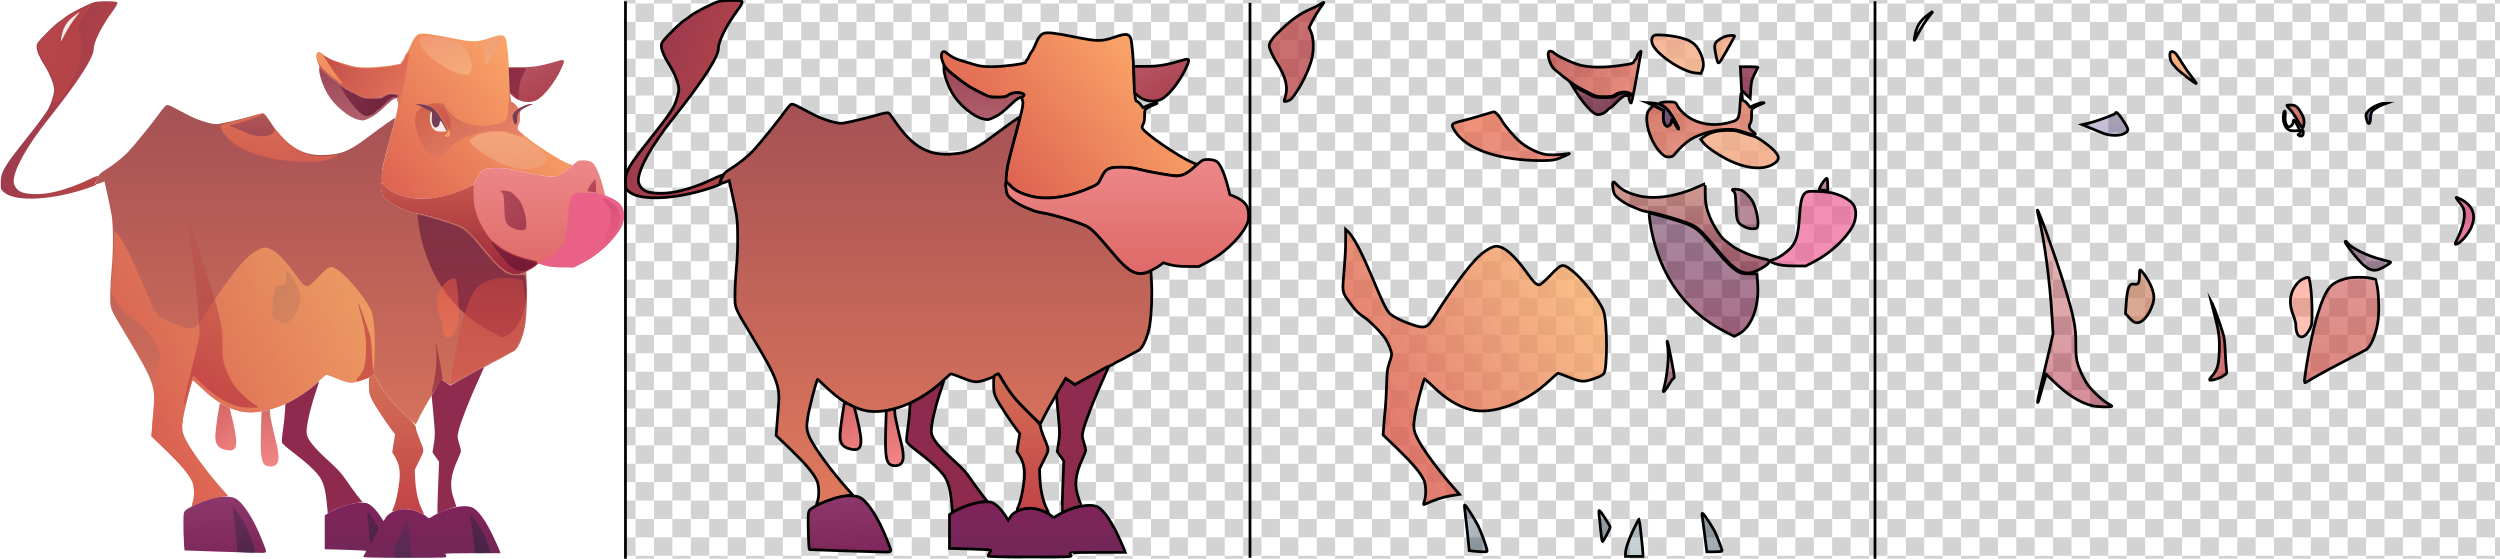 <?xml version="1.0" encoding="utf-8"?>
<!-- Generator: Adobe Illustrator 26.5.0, SVG Export Plug-In . SVG Version: 6.00 Build 0)  -->
<svg version="1.1" id="图层_1" xmlns="http://www.w3.org/2000/svg" xmlns:xlink="http://www.w3.org/1999/xlink" x="0px" y="0px"
	 viewBox="0 0 2716 607" style="enable-background:new 0 0 2716 607;" xml:space="preserve">
<style type="text/css">
	.st0{fill:none;}
	.st1{fill:#D3D3D3;}
	.st2{fill:url(#SVGID_00000109029307621910834980000014766067390069278634_);}
	.st3{fill:url(#region-1-1_00000024706348596275603370000012873796628062726032_);}
	.st4{fill:url(#region-1-2_00000067225538431865243720000004715006122481062828_);}
	.st5{fill:url(#region-1-3_00000172430745962205356860000012491473221619903129_);}
	.st6{fill:url(#region-1-4_00000078747232301174873890000012630400585747163070_);}
	.st7{fill:url(#region-1-5_00000147909063140135954710000016333687264471192471_);}
	.st8{fill:url(#region-1-6_00000107560089540950525360000017227832424446036136_);}
	.st9{fill:url(#region-1-7_00000085969788735635995730000015819496605105362329_);}
	.st10{fill:url(#region-1-8_00000102541298863639189330000001087076516318238381_);}
	.st11{fill:url(#region-1-9_00000141446708022896937760000004747094083254660540_);}
	.st12{fill:url(#region-1-10_00000033329081994541100480000007087982721585951904_);}
	.st13{fill:url(#region-1-11_00000084502545083504047250000016612874770907968405_);}
	.st14{fill:url(#region-1-12_00000046318334416801224370000016497459720910378677_);}
	.st15{fill:url(#region-1-13_00000080187593271081186320000015524121792397241477_);}
	.st16{fill:url(#region-2-1_00000150808862108573096030000014813467750910046596_);}
	.st17{fill:url(#region-2-2_00000032650400047447396160000002303445248856095661_);}
	.st18{fill:url(#region-2-3_00000152963365906828419460000006366903898259736760_);}
	.st19{fill:url(#region-2-4_00000070082843932730986010000012126308877908278925_);}
	.st20{fill:url(#region-2-5_00000059999060872067496210000010509689607308672429_);}
	.st21{fill:url(#region-2-6_00000084497497617337479850000000196714804288419982_);}
	.st22{fill:url(#region-2-7_00000107547824136563957270000016169326258635430046_);}
	.st23{fill:url(#region-2-8_00000021105781975959349260000003256602804704865936_);}
	.st24{fill:url(#region-2-9_00000016065849225402716640000005989615558743315882_);}
	.st25{fill:url(#region-2-10_00000090275789126424204610000010987621415671300744_);}
	.st26{fill:url(#region-2-11_00000039814709570852981360000016231608478277285303_);}
	.st27{fill:url(#region-2-12_00000124158579059044187210000000625683157091219595_);}
	.st28{fill:url(#region-2-13_00000032617318498117571180000005208682153507804833_);}
	.st29{fill:url(#region-2-14_00000036224955028898036900000007083619356559538586_);}
	.st30{fill:url(#region-2-15_00000003807105383185164310000001187266597409613461_);}
	.st31{fill:url(#region-2-16_00000050647668629619769670000006606985319925573538_);}
	.st32{fill:url(#region-2-17_00000034086495854906780120000001212741899796572827_);}
	.st33{fill:url(#region-2-18_00000043459244856675148130000010569250305856211861_);}
	.st34{fill:url(#region-2-19_00000030464497093013742870000011153011195009802116_);}
	.st35{fill:url(#region-2-20_00000001633849395698440660000002375648201976354751_);}
	.st36{fill:url(#region-2-21_00000147936361200366686020000011041396792070140086_);}
	.st37{fill:url(#region-3-1_00000029737079231937997440000006603172756102172806_);}
	.st38{fill:url(#region-3-2_00000075141098761893823630000002931032140721473693_);}
	.st39{fill:url(#region-3-3_00000113326437401561653230000001594497813487740351_);}
	.st40{fill:url(#region-3-4_00000004510186726895748680000015623689158812358279_);}
	.st41{fill:url(#region-3-5_00000018232867289224580550000005425933656958901676_);}
	.st42{fill:url(#region-3-6_00000183971731789859744240000000895748595844749974_);}
	.st43{fill:url(#region-3-7_00000138571390193719240300000008280966218327049602_);}
	.st44{fill:url(#region-3-8_00000069396180703239984650000004077035473661510049_);}
	.st45{fill:url(#region-3-9_00000116215841694036188580000013500914329898508676_);}
	.st46{fill:url(#region-3-10_00000149353970909651633290000007778003132185862844_);}
	.st47{fill:url(#region-3-11_00000059298600056994656210000003187906805084515499_);}
	.st48{fill:url(#region-3-12_00000145037869314143871810000015528891839234573240_);}
	.st49{fill:url(#region-3-13_00000074408480400286841450000015857793959729173145_);}
	.st50{fill:url(#region-3-14_00000006675881159151479680000014925537526040342698_);}
	
		.st51{fill:url(#region-1-1_00000145044436182343746380000015061133388665845150_);stroke:#000000;stroke-width:3;stroke-miterlimit:10;}
	
		.st52{fill:url(#region-1-2_00000145745181741991333580000005422800503014938799_);stroke:#000000;stroke-width:3;stroke-miterlimit:10;}
	
		.st53{fill:url(#region-1-3_00000174572149194193384600000007267779821611931289_);stroke:#000000;stroke-width:3;stroke-miterlimit:10;}
	
		.st54{fill:url(#region-1-4_00000152241458319761845720000010896780696295336635_);stroke:#000000;stroke-width:3;stroke-miterlimit:10;}
	
		.st55{fill:url(#region-1-5_00000119103133534659629760000012724559314596706463_);stroke:#000000;stroke-width:3;stroke-miterlimit:10;}
	
		.st56{fill:url(#region-1-6_00000078741905299419540870000008833726217941958317_);stroke:#000000;stroke-width:3;stroke-miterlimit:10;}
	
		.st57{fill:url(#region-1-7_00000072273218179966061690000014597799535207968939_);stroke:#000000;stroke-width:3;stroke-miterlimit:10;}
	
		.st58{fill:url(#region-1-8_00000034811692556343803270000006275052257965645200_);stroke:#000000;stroke-width:3;stroke-miterlimit:10;}
	
		.st59{fill:url(#region-1-9_00000116938324539289722400000001612709666720371130_);stroke:#000000;stroke-width:3;stroke-miterlimit:10;}
	
		.st60{fill:url(#region-1-10_00000090258372099177187320000000202845581521504395_);stroke:#000000;stroke-width:3;stroke-miterlimit:10;}
	
		.st61{fill:url(#region-1-11_00000093895110359250082970000000241874617918340784_);stroke:#000000;stroke-width:3;stroke-miterlimit:10;}
	
		.st62{fill:url(#region-1-12_00000080176026701796666360000015910148262209163177_);stroke:#000000;stroke-width:3;stroke-miterlimit:10;}
	
		.st63{fill:url(#region-1-13_00000050662908133840639180000011961774591889113522_);stroke:#000000;stroke-width:3;stroke-miterlimit:10;}
	
		.st64{fill:url(#region-2-1_00000183933180741526079100000009763843054429854650_);stroke:#000000;stroke-width:3;stroke-miterlimit:10;}
	
		.st65{fill:url(#region-2-2_00000024711230931767697150000015083057774575815610_);stroke:#000000;stroke-width:3;stroke-miterlimit:10;}
	
		.st66{fill:url(#region-2-3_00000103985525385152027540000008441426912604602758_);stroke:#000000;stroke-width:3;stroke-miterlimit:10;}
	
		.st67{fill:url(#region-2-4_00000110472736552988824760000011916565214823049127_);stroke:#000000;stroke-width:3;stroke-miterlimit:10;}
	
		.st68{fill:url(#region-2-5_00000057868843091311058210000018419610912516106159_);stroke:#000000;stroke-width:3;stroke-miterlimit:10;}
	
		.st69{fill:url(#region-2-6_00000111912581250187387620000016107012059322879638_);stroke:#000000;stroke-width:3;stroke-miterlimit:10;}
	
		.st70{fill:url(#region-2-7_00000093137611304888795680000000386012305548828060_);stroke:#000000;stroke-width:3;stroke-miterlimit:10;}
	
		.st71{fill:url(#region-2-8_00000107580263261263790350000001115475469177771137_);stroke:#000000;stroke-width:3;stroke-miterlimit:10;}
	
		.st72{fill:url(#region-2-9_00000076590579844301206510000014862162578766140863_);stroke:#000000;stroke-width:3;stroke-miterlimit:10;}
	
		.st73{fill:url(#region-2-10_00000088853352467811871750000000320708389865250990_);stroke:#000000;stroke-width:3;stroke-miterlimit:10;}
	
		.st74{fill:url(#region-2-11_00000021079294747604638640000014874962311315170192_);stroke:#000000;stroke-width:3;stroke-miterlimit:10;}
	
		.st75{fill:url(#region-2-12_00000164500308963267796000000009358251612573118896_);stroke:#000000;stroke-width:3;stroke-miterlimit:10;}
	
		.st76{fill:url(#region-2-13_00000018216686717219875790000013571721583156274574_);stroke:#000000;stroke-width:3;stroke-miterlimit:10;}
	
		.st77{fill:url(#region-2-14_00000111876618018437061460000011415191414123108753_);stroke:#000000;stroke-width:3;stroke-miterlimit:10;}
	
		.st78{fill:url(#region-2-15_00000047048491346591372640000007317228822578937263_);stroke:#000000;stroke-width:3;stroke-miterlimit:10;}
	
		.st79{fill:url(#region-2-16_00000020400226955334487640000000037712636687536040_);stroke:#000000;stroke-width:3;stroke-miterlimit:10;}
	
		.st80{fill:url(#region-2-17_00000158025970503682178650000016659111979353288602_);stroke:#000000;stroke-width:3;stroke-miterlimit:10;}
	
		.st81{fill:url(#region-2-18_00000150063904328189656860000015231529919600174465_);stroke:#000000;stroke-width:3;stroke-miterlimit:10;}
	
		.st82{fill:url(#region-2-19_00000049938979085709803400000007323883352001045180_);stroke:#000000;stroke-width:3;stroke-miterlimit:10;}
	
		.st83{fill:url(#region-2-20_00000022543221808687590450000002119522176638035378_);stroke:#000000;stroke-width:3;stroke-miterlimit:10;}
	
		.st84{fill:url(#region-2-21_00000094602379356011737950000000180081519484290708_);stroke:#000000;stroke-width:3;stroke-miterlimit:10;}
	
		.st85{fill:url(#region-3-1_00000033333575892932483520000014376947824568426165_);stroke:#000000;stroke-width:3;stroke-miterlimit:10;}
	
		.st86{fill:url(#region-3-2_00000170969455411130195350000003315852809764484009_);stroke:#000000;stroke-width:3;stroke-miterlimit:10;}
	
		.st87{fill:url(#region-3-3_00000101824826771458016130000015696823060487215037_);stroke:#000000;stroke-width:3;stroke-miterlimit:10;}
	
		.st88{fill:url(#region-3-4_00000054223481892618865600000001601770025370341009_);stroke:#000000;stroke-width:3;stroke-miterlimit:10;}
	
		.st89{fill:url(#region-3-5_00000093144016484307644410000016875065420700796606_);stroke:#000000;stroke-width:3;stroke-miterlimit:10;}
	
		.st90{fill:url(#region-3-6_00000183206486321437025120000005906908388950989215_);stroke:#000000;stroke-width:3;stroke-miterlimit:10;}
	
		.st91{fill:url(#region-3-7_00000064327134667310006230000003395777829597286568_);stroke:#000000;stroke-width:3;stroke-miterlimit:10;}
	
		.st92{fill:url(#region-3-8_00000060740829196924967780000000966882220056530607_);stroke:#000000;stroke-width:3;stroke-miterlimit:10;}
	
		.st93{fill:url(#region-3-9_00000081626602789844792550000004136403945878813587_);stroke:#000000;stroke-width:3;stroke-miterlimit:10;}
	
		.st94{fill:url(#region-3-10_00000010278842386274239810000011215881771824433343_);stroke:#000000;stroke-width:3;stroke-miterlimit:10;}
	
		.st95{fill:url(#region-3-11_00000113327448245044758410000006324459146810250628_);stroke:#000000;stroke-width:3;stroke-miterlimit:10;}
	
		.st96{fill:url(#region-3-12_00000080192474228828091630000011436865256923423638_);stroke:#000000;stroke-width:3;stroke-miterlimit:10;}
	
		.st97{fill:url(#region-3-13_00000058579034789033651680000001440959360996460217_);stroke:#000000;stroke-width:3;stroke-miterlimit:10;}
	
		.st98{fill:url(#region-3-14_00000013182823453597335130000006142760551688582799_);stroke:#000000;stroke-width:3;stroke-miterlimit:10;}
	.st99{fill:none;stroke:#000000;stroke-width:3;stroke-miterlimit:10;}
</style>
<pattern  y="607" width="40" height="40" patternUnits="userSpaceOnUse" id="SVGID_1_" viewBox="0 -40 40 40" style="overflow:visible;">
	<g>
		<rect y="-40" class="st0" width="40" height="40"/>
		<g>
			<rect y="-40" class="st0" width="40" height="40"/>
			<rect y="-40" class="st0" width="40" height="40"/>
			<rect y="-20" class="st1" width="20" height="20"/>
			<rect x="20" y="-40" class="st1" width="20" height="20"/>
		</g>
	</g>
</pattern>
<g id="图层_2_00000036230440464815466860000014373863662951943846_">
	
		<pattern  id="SVGID_00000154428110882712554460000014444921271983053212_" xlink:href="#SVGID_1_" patternTransform="matrix(1 0 0 -1 990.5 -17289.24)">
	</pattern>
	<rect x="678" style="fill:url(#SVGID_00000154428110882712554460000014444921271983053212_);" width="2038" height="607"/>
</g>
<g id="图层_1_00000079473861429156911290000008977628458888188034_">
	<g id="layer-1">
		
			<linearGradient id="region-1-1_00000181775269288475108000000007085138798871286917_" gradientUnits="userSpaceOnUse" x1="-290.282" y1="-79.004" x2="-288.849" y2="-79.779" gradientTransform="matrix(126.811 0 0 -214.438 36800.777 -16905.266)">
			<stop  offset="0" style="stop-color:#8E3451;stop-opacity:0.994"/>
			<stop  offset="1" style="stop-color:#C74C41;stop-opacity:0.998"/>
		</linearGradient>
		<path id="region-1-1" style="fill:url(#region-1-1_00000181775269288475108000000007085138798871286917_);" d="M102.3,2.4
			c-6.4,1.8-26.7,12.2-31,15.9c-2.2,1.8-5.6,4.3-7.6,5.5C61.8,25,55.6,30.6,50,36.4c-9.6,9.9-10.2,10.7-10.2,14.7
			c0,4.1,3,11.2,8.3,19.6c6.3,10,10.7,21.2,10.7,27.4c0,3.2-2.5,11.9-5,17.4c-2.5,5.6-9.3,15-25.9,35.9c-23.8,30-27.1,35.6-27.1,47
			c0,7.2,0.1,7.5,3.5,10.5c12.6,11.1,54.6,8.6,94.5-5.7c4.1-1.5,6.7-2.8,5.8-3c-1.6-0.3-1.6-0.6,0.2-4.2c1.1-2.2,2-4.4,2-4.9
			s-5.1,1.4-11.2,4.4c-13.6,6.5-29.1,11.8-41.3,14c-12.1,2.3-26.4,1.7-32.1-1.3c-4.2-2.2-7.4-7-7.4-11.2c0-12.5,14.5-38.5,37.9-67.8
			c32.3-40.6,49.1-66.5,49.1-75.9c0-7.6,8.6-24.8,20.3-40.6c3.2-4.3,5.7-8.6,5.5-9.5c-0.3-1.5-1.9-1.7-10.8-1.8
			C111,1.3,104.5,1.7,102.3,2.4z"/>
		
			<linearGradient id="region-1-2_00000023975783615882866010000014160150401921313925_" gradientUnits="userSpaceOnUse" x1="-291.557" y1="-79.993" x2="-290.442" y2="-79.412" gradientTransform="matrix(277.961 0 0 -179.46 81355.211 -14176.916)">
			<stop  offset="0" style="stop-color:#D54D4A;stop-opacity:0.997"/>
			<stop  offset="1" style="stop-color:#FFB16B;stop-opacity:0.997"/>
		</linearGradient>
		<path id="region-1-2" style="fill:url(#region-1-2_00000023975783615882866010000014160150401921313925_);" d="M455.3,37.1
			c-3.4,1-6.5,5.3-9.6,13.2c-1.1,2.8-2.9,6.1-3.9,7.2c-1,1.1-2.1,3.1-2.5,4.5c-0.4,1.3-1.4,3-2.1,3.8c-0.8,0.7-1.4,1.9-1.4,2.6
			c0,1.8-24.3,5-37.5,5c-9.1-0.1-12.5-0.5-20-2.8c-4.9-1.6-11.2-3.4-13.8-4.2c-5.1-1.4-10.7-4.4-14.4-7.7c-5.1-4.6-7.9,0.8-4.7,9.2
			c2.5,6.8,3.9,8.3,14.8,16.8c10.8,8.5,14.9,11.1,27.6,17.5c8.1,4.1,8.9,4.3,17.2,4.3c7.2,0,9.1-0.3,11.5-2.1
			c3.6-2.6,10.1-3.7,14.2-2.3c3.4,1.2,3.8,2.1,1.6,3.9c-1.1,0.9-1.2,1.7-0.4,3.3c1.7,3.1,0.6,9.1-6.6,35.2
			c-9.6,34.6-13.4,54.5-10.6,54.5c0.6,0,2.7,1.8,4.7,4c4.4,4.8,11.3,8.3,21.8,11c18.3,4.7,42.5,1,66.4-10c6.7-3.1,7-3.4,10.3-10.2
			c4.7-9.8,7.7-11.3,21.9-11.2c7.6,0,12.9,0.7,19,2.3c11,2.9,35.2,7.1,41,7.1c5.7,0,11.2-2.6,17.3-8l4.9-4.3l-5.6-2.4
			c-15-6.3-52.5-32.2-54.1-37.3c-0.4-1.1,0.1-3,0.9-4.2c1.1-1.5,1.6-4.5,1.6-8.9c0-6.7,0-6.8,3.6-9c2-1.2,5.3-2.8,7.3-3.5
			c3.3-1.2,3.4-1.3,0.9-1.4c-1.5,0-5.2,1.1-8.1,2.4l-5.4,2.4l-2.7-3.4c-1.5-1.9-3.3-3.4-4-3.4c-1.8,0-2.4-5.5-3.1-26
			c-0.7-21.4-2.3-39.9-3.8-43c-2.3-4.7-5.6-4.8-17.6-0.7c-14,4.8-18,4.7-42.9-0.2C466.4,36.6,459.5,35.8,455.3,37.1z"/>
		
			<linearGradient id="region-1-3_00000106861008524682821970000011294680201942723734_" gradientUnits="userSpaceOnUse" x1="-287.48" y1="-85.57" x2="-286.64" y2="-86.721" gradientTransform="matrix(59.868 0 0 -45.557 17771.914 -3837.637)">
			<stop  offset="0" style="stop-color:#B75966"/>
			<stop  offset="1" style="stop-color:#A93B48"/>
		</linearGradient>
		<path id="region-1-3" style="fill:url(#region-1-3_00000106861008524682821970000011294680201942723734_);" d="M604.3,66.8
			c-16.9,4.9-24.5,6.2-38.2,6.2h-13.3l0.5,14.2l0.4,14.3l3.9,3.5c6.3,5.7,17.3,7.5,24.7,4.1c8.2-3.8,20.7-19.5,27.6-34.7
			C614.4,64.4,614,63.9,604.3,66.8z"/>
		
			<linearGradient id="region-1-4_00000123407478144222919820000008604413681549730459_" gradientUnits="userSpaceOnUse" x1="-288.64" y1="-83.772" x2="-288.64" y2="-84.772" gradientTransform="matrix(87 0 0 -58.328 25502 -4813.747)">
			<stop  offset="0" style="stop-color:#9A4654"/>
			<stop  offset="1" style="stop-color:#B25F6D"/>
		</linearGradient>
		<path id="region-1-4" style="fill:url(#region-1-4_00000123407478144222919820000008604413681549730459_);" d="M346.8,76.3
			c0,5.3,4.4,17.9,9,25.7c7.5,12.8,23,25.7,33.7,28.1c5.1,1.2,5.7,1.1,11.5-1.7c6.4-3,8.9-4.9,19.7-15.1c3.6-3.5,7.5-6.3,8.6-6.3
			c2.1,0,4.5-1.7,4.5-3.1c0-1.5-6.4-2.9-10.4-2.2c-2.2,0.3-5.4,1.6-6.9,2.7c-2.4,1.8-4.3,2.1-11.5,2.1c-8.2,0-9.1-0.2-17.2-4.3
			c-4.7-2.3-10.5-5.4-13-6.9c-6.3-3.7-22-15.9-25.2-19.7l-2.7-3.1L346.8,76.3z"/>
		
			<linearGradient id="region-1-5_00000056400003066950130080000004230461539358214544_" gradientUnits="userSpaceOnUse" x1="-291.377" y1="-77.906" x2="-291.377" y2="-78.906" gradientTransform="matrix(469 0 0 -435.722 136993.703 -33831.602)">
			<stop  offset="0" style="stop-color:#A55054;stop-opacity:0.995"/>
			<stop  offset="1" style="stop-color:#E0795C;stop-opacity:0.995"/>
		</linearGradient>
		<path id="region-1-5" style="fill:url(#region-1-5_00000056400003066950130080000004230461539358214544_);" d="M175,120.7
			c-7.1,10.1-27.1,34.9-34.6,43c-6.8,7.4-16.8,15.3-26.7,21.4c-4.8,2.9-6,4.3-8.2,9.1c-2.3,5.3-2.4,5.8-0.7,5.8
			c0.9,0,3.3-0.7,5.2-1.5l3.5-1.4l3.2,14.2c1.7,7.8,3.8,18,4.6,22.7c1.9,10.9,1.9,38.8,0,58c-0.8,8-1.5,20.7-1.5,28.3
			c0,16.4-1.5,12.6,19.5,47.7c27.3,45.6,29.8,52.6,27.5,76.7c-0.6,7.1-1.4,16.5-1.7,21.1l-0.6,8.2l16.1,15.5
			c16.2,15.7,24.5,25.6,28.2,33.6c2.4,5.4,2.7,16.7,0.5,22.9c-1.1,3.1-1.2,4.1-0.2,3.6c11.3-5.1,20.7-8.2,28.9-9.5l9.6-1.5l-6.2-7
			c-17.2-19.4-34.4-42.9-40.1-54.7c-3.8-8-4.2-11.7-2.4-22.9c1.5-9.8,9.1-39,10.6-40.9c0.1-0.2,4.4,3.6,9.5,8.5
			c14.1,13.6,26.9,21.4,40.8,25c23.5,6,60.4-7.6,85.4-31.6c4.6-4.4,8.8-8,9.4-8c0.7,0,5.6,1.8,11,4c13.9,5.6,16.3,5.8,26.4,2.5
			c4.5-1.6,8.5-3.1,8.8-3.5c0.7-0.9,5.1-3.3,5.4-2.8c0.2,0.2,2.7,4.3,5.6,9.3c2.9,4.9,6.9,11,8.9,13.5c4.5,5.8,22.5,24.3,27.3,28.1
			l3.7,3l4.2-8.3c2.2-4.6,8.4-15.6,13.7-24.5l9.5-16.2l4.5,3.1c2.5,1.7,5,3.1,5.6,3.1s8.8-4.3,18.1-9.4c9.4-5.2,18.6-10.1,20.5-10.9
			s3.7-1.7,4-2.1s2.1-1.4,4-2.3c1.9-0.8,7.1-3.6,11.5-6.1s9.2-5.1,10.6-5.7c4.5-2,10.1-14.2,12.4-27.3c1.9-11.1,2.9-33.7,2-47.7
			l-0.7-11.6l-3.4,1.4c-4.9,2-11.8,1.7-16.6-0.7c-5.8-2.9-13.5-10.4-24.6-23.9c-13.2-15.9-19.9-22.8-25.2-25.4
			c-8.4-4.3-37.7-13.1-48.7-14.7c-3.4-0.5-8.1-1.7-10.5-2.8c-2.4-1-6.3-2.7-8.8-3.7c-6.8-2.8-16.3-9.6-18-12.9
			c-2.2-4.3-1.9-21.7,0.4-33c1.1-5,4.5-18.4,7.7-30c3.2-11.5,5.6-21.1,5.4-21.3c-0.5-0.5-12,7.6-29.4,20.6
			c-16.4,12.4-25.4,17-35.9,18.5c-32.3,4.8-50.4-4.6-72.5-37.7c-1.8-2.7-4-5.4-4.8-5.9c-1.2-0.7-5.2,0-14,2.6
			c-10.5,3-23.3,6.1-35.2,8.4c-5.8,1.1-21.6-3.5-33.7-10c-19.1-10.1-20.3-10.7-22.2-10.7C180.5,114,178,116.6,175,120.7z"/>
		
			<linearGradient id="region-1-6_00000146463294611362314030000017756980615073071018_" gradientUnits="userSpaceOnUse" x1="-290.892" y1="-80.189" x2="-290.892" y2="-81.189" gradientTransform="matrix(263.926 0 0 -123.871 77319.914 -9758.933)">
			<stop  offset="0" style="stop-color:#EC8788;stop-opacity:0.993"/>
			<stop  offset="1" style="stop-color:#DF6867;stop-opacity:0.995"/>
		</linearGradient>
		<path id="region-1-6" style="fill:url(#region-1-6_00000146463294611362314030000017756980615073071018_);" d="M626.8,175.6
			c-1.4,1-5.2,4.2-8.5,7.2c-7.1,6.5-12.4,9.2-18.5,9.2c-5.8,0-30-4.2-41-7.1c-6.1-1.6-11.4-2.3-19-2.3c-14.2-0.1-17.2,1.4-21.9,11.2
			c-3.3,6.8-3.6,7.1-10.3,10.2c-23.9,11-48.1,14.7-66.4,10c-10.5-2.7-17.4-6.2-21.8-11c-2-2.2-4.1-4-4.7-4c-1.6,0-0.7,9.6,1.2,13.5
			c1.6,3.3,11,10.1,17.9,12.9c2.5,1,6.4,2.7,8.8,3.7c2.4,1.1,7.1,2.3,10.5,2.8c11,1.6,40.3,10.4,48.7,14.7c5.3,2.6,12,9.5,25.2,25.4
			c21.7,26.2,29.9,30.3,45.4,22.5c3.8-1.9,8.2-4.5,9.8-5.8l2.9-2.3l6.6,1.9c4.8,1.4,10,2,19.2,2.1l12.7,0.1l9.3-4.8
			c16.9-8.6,34.4-24.8,41.8-38.6c2.6-4.9,3.1-7,3.1-12.6c0-10.1-4.1-15.3-15.9-20.3l-4.4-1.8l-2.8-10.8c-3.4-12.7-8-23-11.6-25.3
			C639.3,173.8,629.9,173.4,626.8,175.6z"/>
		
			<linearGradient id="region-1-7_00000024708477280561521950000015835976732249125298_" gradientUnits="userSpaceOnUse" x1="-287.399" y1="-79.536" x2="-286.138" y2="-80.5" gradientTransform="matrix(56.9 0 0 -158.765 16819.85 -12220.89)">
			<stop  offset="0" style="stop-color:#8E2A4E;stop-opacity:0.997"/>
			<stop  offset="1" style="stop-color:#8E2A4E;stop-opacity:0.998"/>
		</linearGradient>
		<path id="region-1-7" style="fill:url(#region-1-7_00000024708477280561521950000015835976732249125298_);" d="M513.3,405.4
			c-6,3.4-14,7.8-17.6,9.8l-6.6,3.7l-5-3.4l-5-3.3l-5.1,8.6l-5.1,8.7l2,21.1c1.8,19.4,1.9,21.8,0.5,31l-1.5,9.9l3.5,5.1l3.6,5.1
			l-1.1,27.9c-0.5,15.3-0.9,28-0.7,28.2c0.2,0.2,2.1-0.5,4.3-1.6c2.1-1.1,6.5-2.8,9.8-3.8s6.1-1.9,6.3-2c0.2-0.1-0.8-3.5-2.3-7.6
			c-5.2-14.4-4.1-25.9,4-43.6c1.9-4.1,3.5-8.3,3.5-9.2c0-1-0.9-4.8-2.1-8.6c-2-6.6-2-6.9-0.4-13.8c2-8.5,12.1-34.4,21-53.8
			c3.6-7.8,6.5-14.3,6.5-14.5C525.8,398.5,523.6,399.6,513.3,405.4z"/>
		
			<linearGradient id="region-1-8_00000038391781403538390970000014005495155220113291_" gradientUnits="userSpaceOnUse" x1="-287.1" y1="-79.604" x2="-287.1" y2="-80.604" gradientTransform="matrix(59.653 0 0 -151.688 17557.133 -11667.872)">
			<stop  offset="0" style="stop-color:#D36F54;stop-opacity:0.997"/>
			<stop  offset="1" style="stop-color:#C24348;stop-opacity:0.999"/>
		</linearGradient>
		<path id="region-1-8" style="fill:url(#region-1-8_00000038391781403538390970000014005495155220113291_);" d="M403.1,408.2
			c-2.1,1-2.3,1.8-2.3,10.2c0,7.9,0.4,9.9,2.8,15.1c2.6,5.5,14.5,23.6,22.4,34.3l3.2,4.2l-1.6,9.7l-1.5,9.7l2.8,4.5
			c4.7,7.7,6.2,15.5,5,26.5c-1.4,12.4-3.7,22.8-6.1,28.4c-1.1,2.5-1.9,4.6-1.8,4.8c0.2,0.1,2.8-0.4,5.8-1.2s7.1-1.4,9-1.4
			c4.3,0,13.6,2.6,16.8,4.7c1.3,0.8,2.6,1.3,2.8,1c0.3-0.2-0.7-2.7-2.1-5.5c-3.9-7.7-6.5-19.4-7.2-31.7l-0.5-11l5-10.3
			c5.7-11.6,5.8-9.3-0.7-25.4c-1.7-4.2-3.1-8.8-3.1-10.3c0-2-2.6-5.1-12.1-14.2c-14.1-13.6-21.5-22.7-28.4-34.6
			c-2.7-4.8-5.2-8.6-5.5-8.6C405.5,407.1,404.3,407.6,403.1,408.2z"/>
		
			<linearGradient id="region-1-9_00000098923179817474817680000014506762109721185956_" gradientUnits="userSpaceOnUse" x1="-289.156" y1="-79.752" x2="-288.202" y2="-80.765" gradientTransform="matrix(87.599 0 0 -143.204 25636.461 -11007.278)">
			<stop  offset="0" style="stop-color:#8E2A4E;stop-opacity:0.998"/>
			<stop  offset="1" style="stop-color:#8E2A4E;stop-opacity:0.999"/>
		</linearGradient>
		<path id="region-1-9" style="fill:url(#region-1-9_00000098923179817474817680000014506762109721185956_);" d="M341.3,418.8
			c-5.5,5-18.2,13.6-26.1,17.5l-5.1,2.6l-0.6,9.3c-0.3,5.1-1.3,14-2.2,19.8c-0.9,5.8-1.3,11.5-1,12.6c0.3,1.3,5.5,6,12.2,11
			c14.3,10.8,25.2,20.9,29.2,27.2c4,6.4,5.9,13.6,7.3,27.3l1.1,11.5l5.1-2.7c6.9-3.7,18.9-7.6,26.4-8.6l6.2-0.8l-6.7-8.5
			c-3.6-4.7-8.9-12.1-11.8-16.5c-3.8-5.7-8.7-11-16.9-18.5c-17-15.3-24.1-24-25.2-30.7c-1-6.7,3.6-27.4,11.1-49.2
			c1.4-4.1,2.4-7.5,2.2-7.7C346.4,414.3,344.1,416.3,341.3,418.8z"/>
		
			<linearGradient id="region-1-10_00000116204931051951949080000004794060079527361200_" gradientUnits="userSpaceOnUse" x1="-279.401" y1="-84.639" x2="-279.042" y2="-85.675" gradientTransform="matrix(22.686 0 0 -51.214 6577.432 -3900.298)">
			<stop  offset="0" style="stop-color:#D36564"/>
			<stop  offset="1" style="stop-color:#EA7C7B"/>
		</linearGradient>
		<path id="region-1-10" style="fill:url(#region-1-10_00000116204931051951949080000004794060079527361200_);" d="M238.4,440.2
			c-2.8,15.5-4.8,31.6-4.4,36.3c0.6,7,3.4,10.2,10.7,12.1c13.1,3.4,14.8-3.7,8.1-31.7l-3.3-13.7l-4.6-2.3c-2.5-1.3-4.9-2.5-5.3-2.7
			C239.2,438,238.7,438.9,238.4,440.2z"/>
		
			<linearGradient id="region-1-11_00000090272950029732265610000008699548880460304771_" gradientUnits="userSpaceOnUse" x1="-276.898" y1="-83.369" x2="-276.842" y2="-84.374" gradientTransform="matrix(19.303 0 0 -61.767 5637.084 -4705.973)">
			<stop  offset="0" style="stop-color:#D66B6B"/>
			<stop  offset="1" style="stop-color:#F18685"/>
		</linearGradient>
		<path id="region-1-11" style="fill:url(#region-1-11_00000090272950029732265610000008699548880460304771_);" d="M288.2,446.2
			l-4.1,1l-0.6,21.3c-0.8,29.1,0.6,36.5,7.4,38c4.8,1.1,8.8-0.3,10.5-3.8c2.3-4.3,1.4-12-3.6-31.4c-2.2-8.7-4.1-18.1-4.3-21
			c-0.1-2.9-0.4-5.2-0.7-5.2C292.5,445.2,290.5,445.7,288.2,446.2z"/>
		
			<linearGradient id="region-1-12_00000140701484144351040940000017853850005039632273_" gradientUnits="userSpaceOnUse" x1="-288.809" y1="-83.422" x2="-288.726" y2="-84.539" gradientTransform="matrix(89.713 0 0 -61.198 26148.082 -4567.766)">
			<stop  offset="0" style="stop-color:#8D386C;stop-opacity:0.999"/>
			<stop  offset="1" style="stop-color:#7E2659"/>
		</linearGradient>
		<path id="region-1-12" style="fill:url(#region-1-12_00000140701484144351040940000017853850005039632273_);" d="M235.3,540.4
			c-8.2,1.6-20.6,6.2-29,10.9c-5.3,3-6.1,3.8-6.7,7.3c-0.9,4.4,0.1,39.4,1.1,39.4c4.4,0.3,66.9,2.3,76.4,2.5
			c14.7,0.3,13.7,1.9,7.9-13c-9.1-23.3-20.7-41.5-29.4-46.1C251.6,539.3,243.2,538.9,235.3,540.4z"/>
		
			<linearGradient id="region-1-13_00000091702550779668716020000017211678034825267378_" gradientUnits="userSpaceOnUse" x1="-290.47" y1="-83.592" x2="-290.47" y2="-84.592" gradientTransform="matrix(191 0 0 -59.923 55928 -4462.999)">
			<stop  offset="0" style="stop-color:#80245B;stop-opacity:0.999"/>
			<stop  offset="1" style="stop-color:#722657"/>
		</linearGradient>
		<path id="region-1-13" style="fill:url(#region-1-13_00000091702550779668716020000017211678034825267378_);" d="M379.2,548
			c-7.8,2-18.8,6.7-23.4,10l-3,2.1v18.3v18.3l22.2,0.6c12.1,0.4,22.3,0.9,22.6,1.2c0.3,0.2-0.3,1.6-1.2,2.9c-0.9,1.4-1.6,3-1.6,3.6
			c0,0.7,14.8,1,45.5,1c44.7,0,45.6,0,44.5-1.9c-0.5-1.1-1-2.2-1-2.5s13.5-0.6,30-0.6h30l-1.6-4.2c-0.9-2.4-4.4-10.1-7.9-17.3
			c-6.7-13.5-13.6-23.3-19.4-27.2c-8.1-5.5-29.8-1-46.8,9.7c-2,1.3-2.5,1.2-4.5-0.6c-3.3-3-10.7-6.3-17.1-7.6
			c-10.5-2.2-23.1,1.6-27.3,8.4l-2.5,3.9l-3.8-5.8c-4-6.2-9.8-11.9-13.8-13.4C395.3,545.5,387,545.9,379.2,548z"/>
	</g>
	<g id="layer-2">
		
			<linearGradient id="region-2-1_00000163040122048315693170000008302812465960845740_" gradientUnits="userSpaceOnUse" x1="-287.645" y1="-80.823" x2="-286.123" y2="-81.549" gradientTransform="matrix(59.284 0 0 -107.816 17088.981 -8692.8)">
			<stop  offset="0" style="stop-color:#BF4A48;stop-opacity:0.766"/>
			<stop  offset="1" style="stop-color:#B23F46;stop-opacity:0.805"/>
		</linearGradient>
		<path id="region-2-1" style="fill:url(#region-2-1_00000163040122048315693170000008302812465960845740_);" d="M95.8,6.3
			c-1.9,1.3-6.6,3.6-10.4,5.2c-9.8,4.1-19.8,10.9-30,20.6C44.6,42.2,40.8,47.3,40.8,51.3c0,2.9,3.7,11.1,8.3,18.4
			c9.7,15.3,12.5,26.8,9.1,36.9c-0.8,2.5-1.3,4.8-1,5.1c0.2,0.3,2.1,0,4.1-0.7c3-1,4.7-2.8,9.2-9.6c7.3-11.3,13.9-25.5,16.4-35.5
			c2.6-10.2,2.3-23-0.8-29.9l-2-4.5l3.7-7.5c2.1-4.1,5.9-10.3,8.4-13.8C98.7,6.8,100.5,4,100,4C99.6,4,97.7,5,95.8,6.3z"/>
		
			<linearGradient id="region-2-2_00000022544412712458521750000014995872683799902390_" gradientUnits="userSpaceOnUse" x1="-286.932" y1="-86.34" x2="-286.605" y2="-87.595" gradientTransform="matrix(56.165 0 0 -41.866 16592.215 -3579.24)">
			<stop  offset="0" style="stop-color:#F09C7B;stop-opacity:0.754"/>
			<stop  offset="1" style="stop-color:#F7B482;stop-opacity:0.811"/>
		</linearGradient>
		<path id="region-2-2" style="fill:url(#region-2-2_00000022544412712458521750000014995872683799902390_);" d="M460,39.7
			c-3.2,0.7-4.6,4.7-3.1,9.2c3.7,11.2,32.2,30.5,47.1,31.9l5.8,0.5l1.6-3.8c2-4.9,1.2-11.4-2.6-19.2c-4.6-9.6-10.1-13.4-24.5-16.6
			C476.6,40,463.6,38.9,460,39.7z"/>
		
			<linearGradient id="region-2-3_00000027566070460397050860000008578795222581241018_" gradientUnits="userSpaceOnUse" x1="-278.451" y1="-90.172" x2="-278.337" y2="-91.215" gradientTransform="matrix(21.525 0 0 -29.871 6528.534 -2655.075)">
			<stop  offset="0" style="stop-color:#EF9C7A;stop-opacity:0.774"/>
			<stop  offset="1" style="stop-color:#F5A97F;stop-opacity:0.805"/>
		</linearGradient>
		<path id="region-2-3" style="fill:url(#region-2-3_00000027566070460397050860000008578795222581241018_);" d="M534.8,41.6
			c-1.9,0.8-4.9,2.6-6.7,4c-3.9,2.9-4.2,5.7-1.8,16.8c1.7,7.9,2,8.5,4,6.5c1.1-1.1,10.2-16.9,15.4-26.7c1.1-2.1,1-2.2-3.1-2.2
			C540.2,40.1,536.7,40.8,534.8,41.6z"/>
		
			<linearGradient id="region-2-4_00000137815925425401465660000000149590380039389868_" gradientUnits="userSpaceOnUse" x1="-289.625" y1="-84.038" x2="-288.533" y2="-84.588" gradientTransform="matrix(100.944 0 0 -56.451 29577.715 -4684.758)">
			<stop  offset="0" style="stop-color:#B64340;stop-opacity:0.805"/>
			<stop  offset="1" style="stop-color:#E26F5B;stop-opacity:0.769"/>
		</linearGradient>
		<path id="region-2-4" style="fill:url(#region-2-4_00000137815925425401465660000000149590380039389868_);" d="M344.5,57.7
			c-1.9,1.9,0.5,11.7,4.2,17c2,2.8,19.7,16.8,26,20.5c2.5,1.5,8.4,4.7,13.1,7c8.1,4.1,8.9,4.3,17.2,4.3c7.2,0,9.1-0.3,11.5-2.1
			c3.6-2.6,10.1-3.7,14.2-2.3c3.5,1.2,3.7,1.6,1.8,3.8c-1.1,1.3-1.1,2.3-0.1,5.1c0.8,2.4,1.4,3,1.8,2c1-2.6,4.4-19.8,7.1-35.5
			c1.4-8.3,2.8-16.4,3.2-18c0.5-3,0.5-3-1.5-1.1c-1.2,1-2.4,3.1-2.7,4.7c-0.4,1.6-1,2.9-1.4,2.9s-1.3,1.1-1.8,2.3
			c-1,2.1-2.4,2.6-14,4.2c-17.9,2.7-34.5,2.5-44.8-0.3c-9-2.5-25.3-10.2-28-13.2C348.5,57,345.7,56.4,344.5,57.7z"/>
		
			<linearGradient id="region-2-5_00000091725234586436588690000012858264844454685578_" gradientUnits="userSpaceOnUse" x1="-276.862" y1="-88.379" x2="-276.298" y2="-89.439" gradientTransform="matrix(19.007 0 0 -34.3 5819.774 -2962.101)">
			<stop  offset="0" style="stop-color:#7F203F;stop-opacity:0.782"/>
			<stop  offset="1" style="stop-color:#8E2B42;stop-opacity:0.802"/>
		</linearGradient>
		<path id="region-2-5" style="fill:url(#region-2-5_00000091725234586436588690000012858264844454685578_);" d="M553.3,86.7
			l0.6,12.8l4.7,4.4l4.7,4.4l0.6-9.6c0.5-8.2,1-10.5,4-16.4c1.9-3.7,3.6-7.1,3.7-7.6c0.2-0.4-4-0.7-9.3-0.7h-9.7L553.3,86.7z"/>
		
			<linearGradient id="region-2-6_00000129170126810051315400000004852497490088407946_" gradientUnits="userSpaceOnUse" x1="-287.866" y1="-89.31" x2="-286.801" y2="-90.026" gradientTransform="matrix(62.016 0 0 -32.4 18216.834 -2796.198)">
			<stop  offset="0" style="stop-color:#772341;stop-opacity:0.723"/>
			<stop  offset="1" style="stop-color:#5D152C;stop-opacity:0.829"/>
		</linearGradient>
		<path id="region-2-6" style="fill:url(#region-2-6_00000129170126810051315400000004852497490088407946_);" d="M371.8,97.6
			c9.8,16.2,20.9,28.4,25.9,28.4c3.9,0,8.1-1.9,10.4-4.7c1-1.3,2.3-2.3,2.8-2.3c0.6,0,3.6-2.6,6.7-5.9c6.2-6.3,9.6-8.6,11.7-7.7
			c0.8,0.3,1.7,0.1,2-0.4c0.9-1.5-3.6-2.8-7.5-2.2c-1.9,0.3-4.8,1.4-6.3,2.6c-2.5,1.8-4.3,2.1-12.5,2.1c-9.4,0-9.9-0.1-18.2-4.3
			c-4.7-2.3-10.5-5.4-12.9-6.9l-4.5-2.7L371.8,97.6z"/>
		
			<linearGradient id="region-2-7_00000074415935546990086300000017849577281193784767_" gradientUnits="userSpaceOnUse" x1="-290.194" y1="-82.654" x2="-289.203" y2="-83.677" gradientTransform="matrix(127.404 0 0 -69.719 37424.426 -5661.009)">
			<stop  offset="0" style="stop-color:#C65440;stop-opacity:0.801"/>
			<stop  offset="1" style="stop-color:#EB8D79;stop-opacity:0.8"/>
		</linearGradient>
		<path id="region-2-7" style="fill:url(#region-2-7_00000074415935546990086300000017849577281193784767_);" d="M552.5,112.5
			c-0.8,16.3-1.7,19-7.6,20.9c-16.5,5.3-32.1,4.4-45.1-2.5c-6.4-3.4-13.3-9.9-15.8-15c-1.5-3-2.2-3.4-6.2-3.7
			c-5.4-0.4-13,0.6-13,1.7c0,0.5,1.3,1.4,3,2.1c1.6,0.7,4.5,3.2,6.5,5.5c4,4.9,12,19.3,11.2,20.2c-0.3,0.3-1.7-1.8-3.1-4.5
			c-3-5.9-4.6-7.3-4.6-3.9c0,2.9-3.1,6-5.3,5.2c-2.4-1-3.9-5.9-3.5-11.5l0.3-5.2l-5.5-2.9l-5.4-3l-3.5,3.5c-3,3-3.5,4.3-3.9,9.4
			c-0.8,11.7,6.1,29.6,14.9,38.4c4.2,4.2,5.3,4.8,8.9,4.8c2.9,0,4.5-0.6,5.8-2.2c5.5-7,12.9-13.8,18.4-17.1
			c10.4-6.2,27.4-10.7,40.2-10.7c7.8,0,9.3,0.3,20.7,4.1c8.6,2.9,11.9,2.1,6.4-1.5c-3.9-2.6-5.1-5.9-3.1-8.7c1.1-1.6,1.6-4.5,1.6-9
			c0-6.7,0-6.8,3.6-9c2-1.2,5.3-2.8,7.3-3.5c3.3-1.2,3.4-1.3,0.9-1.4c-1.5,0-5.2,1.1-8.1,2.4l-5.4,2.4l-2.7-3.4
			c-1.5-1.9-3.3-3.4-4.1-3.4c-1,0-1.5-1.1-1.6-3.3c0-1.7-0.4-4.1-0.8-5.2C553.4,101.3,552.9,105.1,552.5,112.5z"/>
		
			<linearGradient id="region-2-8_00000074407909080870330480000012450029836208541316_" gradientUnits="userSpaceOnUse" x1="-283.61" y1="-90.66" x2="-283.307" y2="-91.853" gradientTransform="matrix(34.236 0 0 -28.729 10173.045 -2494.113)">
			<stop  offset="0" style="stop-color:#512A58;stop-opacity:0.77"/>
			<stop  offset="1" style="stop-color:#572C58;stop-opacity:0.804"/>
		</linearGradient>
		<path id="region-2-8" style="fill:url(#region-2-8_00000074407909080870330480000012450029836208541316_);" d="M455.3,114.7
			c2.2,1,6.3,2.9,9,4.4l5,2.7L469,127c-0.4,5.6,1.1,10.5,3.5,11.5c2.2,0.8,5.3-2.3,5.3-5.2c0-3.4,1.6-2,4.6,3.9
			c1.4,2.7,2.8,4.8,3.1,4.5c0.3-0.3-1.3-4-3.6-8.2c-8-14.9-13.5-19.4-24.5-20.1l-6.1-0.4L455.3,114.7z"/>
		
			<linearGradient id="region-2-9_00000093873715866020328730000007984976499874127274_" gradientUnits="userSpaceOnUse" x1="-289.703" y1="-84.453" x2="-289.702" y2="-85.455" gradientTransform="matrix(127.231 0 0 -53 37162.445 -4353)">
			<stop  offset="0" style="stop-color:#EA7654;stop-opacity:0.799"/>
			<stop  offset="1" style="stop-color:#E1614F;stop-opacity:0.709"/>
		</linearGradient>
		<path id="region-2-9" style="fill:url(#region-2-9_00000093873715866020328730000007984976499874127274_);" d="M272.3,126.6
			c-6,1.9-15.8,4.6-21.7,6.1c-12.4,3-12.9,3.6-8,11.4c12.6,19.8,48.4,31.9,94.9,31.9c11.7,0,15.3-0.8,25.4-5.5
			c4.9-2.3,5.1-2.5,1.9-2c-9.8,1.4-19.9,1.7-25.3,0.5c-8.1-1.6-20.1-7.9-26.9-14c-5.9-5.2-16.6-17.8-18.8-22.1
			c-2.4-4.6-7.2-9.9-8.8-9.9C284,123.1,278.4,124.7,272.3,126.6z"/>
		
			<linearGradient id="region-2-10_00000183236052700117037920000007292985620218061501_" gradientUnits="userSpaceOnUse" x1="-288.698" y1="-86.602" x2="-288.26" y2="-88.129" gradientTransform="matrix(84.405 0 0 -40.725 24905.668 -3387.69)">
			<stop  offset="0" style="stop-color:#F3AC84;stop-opacity:0.809"/>
			<stop  offset="1" style="stop-color:#F09B74;stop-opacity:0.792"/>
		</linearGradient>
		<path id="region-2-10" style="fill:url(#region-2-10_00000183236052700117037920000007292985620218061501_);" d="M525.3,144.5
			c-5.3,1.3-9.5,3.3-13.4,6.4l-2.4,1.9l3.2,4.1c3.9,4.9,17.4,13.9,28.7,19.3c19.7,9.2,38,10.2,48.3,2.7c5.8-4.1,5.6-7.4-0.6-14
			c-5.2-5.6-18.1-14.6-22.1-15.5c-1.5-0.3-5.2-1.4-8.2-2.4s-7.1-2.3-9.1-2.9C545.2,142.7,531.8,142.9,525.3,144.5z"/>
		
			<linearGradient id="region-2-11_00000093888796752922663550000002221240165259196042_" gradientUnits="userSpaceOnUse" x1="-260.27" y1="-104.817" x2="-260.27" y2="-105.817" gradientTransform="matrix(9.212 0 0 -14.2 3040.623 -1293.401)">
			<stop  offset="0" style="stop-color:#7C072D;stop-opacity:0.456"/>
			<stop  offset="1" style="stop-color:#760127;stop-opacity:0.48"/>
		</linearGradient>
		<path id="region-2-11" style="fill:url(#region-2-11_00000093888796752922663550000002221240165259196042_);" d="M643.2,198.3
			c-1.4,1.9-3.2,4.8-4,6.5c-1.2,2.9-1.1,3.2,0.5,3.2c1,0,3.2,0.3,4.9,0.6l3,0.6l-0.1-7.1c-0.1-3.9-0.5-7.1-0.9-7.1
			S644.7,196.5,643.2,198.3z"/>
		
			<linearGradient id="region-2-12_00000113345996086761154600000009983535487346347665_" gradientUnits="userSpaceOnUse" x1="-290.29" y1="-80.984" x2="-290.268" y2="-82.031" gradientTransform="matrix(169.965 0 0 -98.909 49836.379 -7811.883)">
			<stop  offset="0" style="stop-color:#981E0B;stop-opacity:0.441"/>
			<stop  offset="1" style="stop-color:#6C0022;stop-opacity:0.613"/>
		</linearGradient>
		<path id="region-2-12" style="fill:url(#region-2-12_00000113345996086761154600000009983535487346347665_);" d="M414,204.2
			c0.2,2.9,1.1,6.6,1.9,8.3c1.6,3.3,11,10.1,17.9,12.9c2.5,1,6.4,2.7,8.8,3.7c2.4,1.1,7.1,2.3,10.5,2.8c11,1.6,40.3,10.4,48.7,14.7
			c5.3,2.6,12,9.5,25.2,25.4c23.6,28.6,32.1,31.7,52.1,18.8c4.9-3.1,6.2-6.2,3-7.2c-1-0.2-4.9-1.2-8.8-2.2
			c-10.4-2.5-23.7-8.2-29.2-12.5c-2.6-2.1-6.4-4.9-8.3-6.3c-4-2.7-12.5-15.8-16.3-25.2c-3.9-9.6-5.1-16.2-5-26.7
			c0-5.3,0-9.7-0.2-9.7c-0.1,0-3.5,1.5-7.6,3.4c-23.5,10.7-47.3,14.2-65.5,9.6c-10.5-2.7-17.4-6.2-21.8-11
			C414.5,197.6,413.5,197.8,414,204.2z"/>
		
			<linearGradient id="region-2-13_00000177482636110203905030000018113012815283571126_" gradientUnits="userSpaceOnUse" x1="-282.084" y1="-86.64" x2="-280.903" y2="-86.72" gradientTransform="matrix(27.978 0 0 -43.064 8435.043 -3503.901)">
			<stop  offset="0" style="stop-color:#690428;stop-opacity:0.437"/>
			<stop  offset="1" style="stop-color:#600024;stop-opacity:0.488"/>
		</linearGradient>
		<path id="region-2-13" style="fill:url(#region-2-13_00000177482636110203905030000018113012815283571126_);" d="M543.8,207.6
			c0,0.4,0.8,1.3,1.8,2c1.4,1,1.8,3.5,2.3,15.8c0.6,16.6,1.3,18.3,8.9,22.3c5.2,2.8,13.4,3.2,14.4,0.7c1.8-4.8-0.8-19.5-5.1-27.7
			c-2.3-4.5-8.5-10.9-12-12.4C550.8,207,543.8,206.5,543.8,207.6z"/>
		
			<linearGradient id="region-2-14_00000021835749325540996520000010167008991552559509_" gradientUnits="userSpaceOnUse" x1="-288.971" y1="-81.796" x2="-288.763" y2="-82.944" gradientTransform="matrix(92.772 0 0 -81.194 27428.766 -6437.62)">
			<stop  offset="0" style="stop-color:#EA508B;stop-opacity:0.641"/>
			<stop  offset="1" style="stop-color:#EE5F95;stop-opacity:0.706"/>
		</linearGradient>
		<path id="region-2-14" style="fill:url(#region-2-14_00000021835749325540996520000010167008991552559509_);" d="M625.2,209.9
			c-5.4,2.4-7,7.5-8.4,27.8c-1.3,18.7-3.4,26.2-9,32.6c-5,5.7-15,12.4-19.6,13.3c-5,0.9-3.7,2.6,3.7,4.8c4.6,1.3,10,1.9,19,2
			l12.7,0.1l9.3-4.8c16.9-8.6,34.4-24.8,41.8-38.6c3.9-7.4,4.4-17.3,1.1-22.6c-3.3-5.4-11.3-10.1-22.5-13.2
			C647.1,209.6,628.1,208.6,625.2,209.9z"/>
		
			<linearGradient id="region-2-15_00000002380952767083055650000000414519007099793809_" gradientUnits="userSpaceOnUse" x1="-289.524" y1="-79.95" x2="-289.524" y2="-80.95" gradientTransform="matrix(118.063 0 0 -133.9 34694.84 -10472.308)">
			<stop  offset="0" style="stop-color:#3F0030;stop-opacity:0.451"/>
			<stop  offset="1" style="stop-color:#6D0231;stop-opacity:0.572"/>
		</linearGradient>
		<path id="region-2-15" style="fill:url(#region-2-15_00000002380952767083055650000000414519007099793809_);" d="M454,239.2
			c7.4,56.4,36.6,99.9,82.7,123l9.3,4.7l4-2c15-7.7,23.6-30.5,21.3-57.2l-0.7-8.7h-7.9c-6.2,0-8.9-0.5-12.1-2.1
			c-5.7-2.9-14.2-11.2-25.1-24.4c-18.4-22.4-21.3-24.7-38.7-30.3c-10.7-3.5-31.1-9.2-32.6-9.2C453.5,233,453.4,235.1,454,239.2z"/>
		
			<linearGradient id="region-2-16_00000169516638033684108560000009692488228179925138_" gradientUnits="userSpaceOnUse" x1="-291.649" y1="-79.056" x2="-290.448" y2="-78.287" gradientTransform="matrix(286.397 0 0 -299.022 83599.57 -23168.998)">
			<stop  offset="0" style="stop-color:#D2474A;stop-opacity:0.84"/>
			<stop  offset="1" style="stop-color:#FFBC6A;stop-opacity:0.747"/>
		</linearGradient>
		<path id="region-2-16" style="fill:url(#region-2-16_00000169516638033684108560000009692488228179925138_);" d="M123.8,264.1
			c0,7.4-0.7,20.6-1.5,29.4c-2.4,26.4-2.7,24.6,5.9,36.6c5.9,8.3,8.6,11.2,13.7,14.6c7.7,5,19.8,17,25.1,24.8
			c3.4,5.2,6.8,13.7,6.8,17.4c0,0.8-1.1,4.8-2.5,8.8c-2.2,6.4-2.6,9.5-3,23.6c-0.2,8.9-0.9,20.7-1.4,26.2
			c-0.6,5.5-1.4,14.2-1.7,19.3l-0.7,9.2l16.1,15.5c16.2,15.7,24.5,25.6,28.2,33.6c2.4,5.4,2.7,16.7,0.5,22.9
			c-1.1,3.1-1.2,4.1-0.2,3.6c11.3-5.1,20.7-8.2,28.9-9.5l9.6-1.5l-6.2-7c-17.2-19.4-34.4-42.9-40.1-54.7c-3.8-8-4.2-11.7-2.4-22.9
			c1.5-9.8,9.1-39,10.6-40.9c0.1-0.2,4.4,3.6,9.5,8.5c14.1,13.6,26.9,21.4,40.8,25c23.5,6,60.4-7.6,85.4-31.6c4.6-4.4,8.8-8,9.4-8
			c0.7,0,5.6,1.8,11,4c13.9,5.6,16.3,5.8,26.3,2.5c4.6-1.6,8.8-3.2,9.4-3.7c0.5-0.5,1.7-1.4,2.7-2.1c4.4-3.2,4.3-57.1-0.2-68.9
			c-4.3-11.3-23.4-35.5-35-44.1c-9.4-7.1-10.4-6.9-22.5,5.8c-6.2,6.4-10.9,10.5-12.1,10.5c-3.4,0-6-2.7-14.7-14.8
			c-13.1-18.1-23.8-27.1-32.2-27.2c-3.8,0-11.5,4.4-18.3,10.5c-10.4,9.3-28.6,34-48.3,65.3c-8.6,13.7-10.7,14.4-27.4,8.4
			c-11.1-3.9-20.1-8.9-22.8-12.4c-3.6-4.8-6.5-11-16.7-35.2c-12.9-30.9-21.5-47.2-27.9-53l-2.1-1.9L123.8,264.1L123.8,264.1z"/>
		
			<linearGradient id="region-2-17_00000070803228065727132350000008914181683826039227_" gradientUnits="userSpaceOnUse" x1="-268.125" y1="-84.437" x2="-266.781" y2="-85.417" gradientTransform="matrix(11.908 0 0 -54.856 3659.668 -4246.801)">
			<stop  offset="0" style="stop-color:#6E0731;stop-opacity:0.454"/>
			<stop  offset="1" style="stop-color:#720B32;stop-opacity:0.479"/>
		</linearGradient>
		<path id="region-2-17" style="fill:url(#region-2-17_00000070803228065727132350000008914181683826039227_);" d="M473.5,376.5
			c1.9,11.3,0,32.6-4.3,48.2c-1.2,4.5,1.2,2.2,5.6-5.1c2.4-4.1,4.7-7.3,5.2-7c0.4,0.3,0.8-0.5,0.8-1.8c0-3.4-6.7-37.8-7.5-38.6
			C472.9,371.8,473,373.7,473.5,376.5z"/>
		
			<linearGradient id="region-2-18_00000031896712649935524340000004544072281547253919_" gradientUnits="userSpaceOnUse" x1="-280.374" y1="-84.662" x2="-280.01" y2="-85.706" gradientTransform="matrix(24.59 0 0 -51 7153.056 -3772)">
			<stop  offset="0" style="stop-color:#13213D;stop-opacity:0.271"/>
			<stop  offset="1" style="stop-color:#002436;stop-opacity:0.362"/>
		</linearGradient>
		<path id="region-2-18" style="fill:url(#region-2-18_00000031896712649935524340000004544072281547253919_);" d="M253.1,553.7
			c0.3,2.1,1.6,13.3,2.8,24.9l2.2,21.1l6,0.7c3.3,0.3,7.7,0.6,9.9,0.6c3.7,0,3.8-0.1,3.2-2.8c-1.4-5.6-6.7-19.9-9.6-25.7
			c-3.5-7-13.4-22.5-14.4-22.5C252.8,550,252.8,551.7,253.1,553.7z"/>
		
			<linearGradient id="region-2-19_00000040546162797314315360000005558539351955621298_" gradientUnits="userSpaceOnUse" x1="-268.606" y1="-88.568" x2="-267.88" y2="-89.593" gradientTransform="matrix(12.27 0 0 -34 3695.527 -2457)">
			<stop  offset="0" style="stop-color:#041D2C;stop-opacity:0.295"/>
			<stop  offset="1" style="stop-color:#001F2C;stop-opacity:0.338"/>
		</linearGradient>
		<path id="region-2-19" style="fill:url(#region-2-19_00000040546162797314315360000005558539351955621298_);" d="M399.1,560.7
			c0.4,2.7,1.2,10.3,1.8,17c0.7,6.8,1.5,12.3,1.8,12.3c0.9,0,8.6-14.4,8.5-15.8c-0.3-1.9-10.7-18.2-11.8-18.2
			C398.9,556,398.8,558.1,399.1,560.7z"/>
		
			<linearGradient id="region-2-20_00000155143957815133440450000008907813217984645285_" gradientUnits="userSpaceOnUse" x1="-278.815" y1="-86.316" x2="-278.507" y2="-87.362" gradientTransform="matrix(21.841 0 0 -42 6607.165 -3070)">
			<stop  offset="0" style="stop-color:#0C2030;stop-opacity:0.311"/>
			<stop  offset="1" style="stop-color:#00222E;stop-opacity:0.386"/>
		</linearGradient>
		<path id="region-2-20" style="fill:url(#region-2-20_00000155143957815133440450000008907813217984645285_);" d="M511.1,561.7
			c0.3,1.6,1.5,11,2.8,21.1l2.3,18.2h8.3c4.6,0,8.3-0.4,8.3-0.9c0-1.7-5.2-15.5-7.7-20.6c-3.5-6.9-12.5-20.5-13.6-20.5
			C511,559,510.8,560.2,511.1,561.7z"/>
		
			<linearGradient id="region-2-21_00000061453731420257527660000001095706518943867822_" gradientUnits="userSpaceOnUse" x1="-276.616" y1="-86.728" x2="-276.616" y2="-87.728" gradientTransform="matrix(19 0 0 -40.606 5693 -2956.225)">
			<stop  offset="0" style="stop-color:#0E394C;stop-opacity:0.181"/>
			<stop  offset="1" style="stop-color:#003545;stop-opacity:0.251"/>
		</linearGradient>
		<path id="region-2-21" style="fill:url(#region-2-21_00000061453731420257527660000001095706518943867822_);" d="M436.5,576.9
			c-5.7,12-8.7,21.1-8.7,26.3v2.8h9.5h9.5v-2.8c-0.1-4.4-3.7-37.3-4.2-37.8C442.3,565.2,439.6,570.4,436.5,576.9z"/>
	</g>
	<g id="layer-3">
		
			<linearGradient id="region-3-1_00000148652455226151783110000003032060609821287595_" gradientUnits="userSpaceOnUse" x1="-277.785" y1="-89.433" x2="-277.785" y2="-90.433" gradientTransform="matrix(20.563 0 0 -31.769 5788.382 -2828.209)">
			<stop  offset="0" style="stop-color:#FFFFFF;stop-opacity:0.859"/>
			<stop  offset="1" style="stop-color:#FFFFFF;stop-opacity:0.915"/>
		</linearGradient>
		<path id="region-3-1" style="fill:url(#region-3-1_00000148652455226151783110000003032060609821287595_);" d="M81.8,16.4
			c-9.9,7.2-13.5,13.3-15.5,26.1c-0.6,3.6-0.3,3.3,3.3-3.7c4.4-8.5,8.6-15,13.9-21.6c1.9-2.3,3.3-4.2,3.1-4.2
			C86.4,13,84.3,14.5,81.8,16.4z"/>
		
			<linearGradient id="region-3-2_00000062914528687462793140000007150019128537543606_" gradientUnits="userSpaceOnUse" x1="-281.975" y1="-88.313" x2="-281.705" y2="-89.412" gradientTransform="matrix(28.694 0 0 -34.662 8444.529 -3007.036)">
			<stop  offset="0" style="stop-color:#FDA86A;stop-opacity:0.815"/>
			<stop  offset="1" style="stop-color:#FD9860;stop-opacity:0.749"/>
		</linearGradient>
		<path id="region-3-2" style="fill:url(#region-3-2_00000062914528687462793140000007150019128537543606_);" d="M344.5,57.7
			c-1.1,1.1-0.8,6.2,0.6,9.6c0.8,1.8,3.4,5.2,5.8,7.7c5,5.1,20.9,17.3,21.6,16.6c0.3-0.2-2-3.5-5-7.3c-3-3.7-7.4-10-9.7-13.8
			c-2.3-3.9-5.3-8.5-6.7-10.3C348.9,57.2,346,56.1,344.5,57.7z"/>
		
			<linearGradient id="region-3-3_00000030463926990344040420000016035615002349578384_" gradientUnits="userSpaceOnUse" x1="-279.009" y1="-94.869" x2="-279.009" y2="-95.869" gradientTransform="matrix(22.5 0 0 -22.106 6845.75 -1984.044)">
			<stop  offset="0" style="stop-color:#190248;stop-opacity:0.501"/>
			<stop  offset="1" style="stop-color:#0F004C;stop-opacity:0.541"/>
		</linearGradient>
		<path id="region-3-3" style="fill:url(#region-3-3_00000030463926990344040420000016035615002349578384_);" d="M567.1,116.1
			c-6.2,3-10.3,7.1-10.3,10.4c0,1,0.5,3.5,1.2,5.6c1.5,5.3,3.8,3.5,3.8-3c0-2.6,0.7-5.6,1.5-6.8c1.8-2.6,7.4-6.1,12.4-7.9l3.6-1.3
			h-3C574.7,113.1,570.5,114.4,567.1,116.1z"/>
		
			<linearGradient id="region-3-4_00000052825972518436383760000018018348108310520759_" gradientUnits="userSpaceOnUse" x1="-276.554" y1="-92.918" x2="-276.384" y2="-93.98" gradientTransform="matrix(18.84 0 0 -24.708 5689.335 -2182.545)">
			<stop  offset="0" style="stop-color:#D05E4E;stop-opacity:0.774"/>
			<stop  offset="1" style="stop-color:#C8544C;stop-opacity:0.808"/>
		</linearGradient>
		<path id="region-3-4" style="fill:url(#region-3-4_00000052825972518436383760000018018348108310520759_);" d="M470.8,115.5
			c0,0.3,1.7,2.4,3.8,4.5c2.1,2.2,5.7,7.6,8.1,12.1c2.4,4.4,4.8,7.8,5.4,7.6c0.7-0.2,1.3-2.5,1.5-5c0.2-3.6-0.3-5.9-2.4-9.8
			c-4.5-8.1-6.6-9.9-11.9-9.9C472.8,115,470.8,115.2,470.8,115.5z"/>
		
			<linearGradient id="region-3-5_00000048485493874957554410000014100426576677608332_" gradientUnits="userSpaceOnUse" x1="-276.194" y1="-95.651" x2="-274.915" y2="-96.386" gradientTransform="matrix(17.759 0 0 -21.486 5369.314 -1927.968)">
			<stop  offset="0" style="stop-color:#FFFFFF;stop-opacity:0.887"/>
			<stop  offset="1" style="stop-color:#FFFFFF;stop-opacity:0.879"/>
		</linearGradient>
		<path id="region-3-5" style="fill:url(#region-3-5_00000048485493874957554410000014100426576677608332_);" d="M467.4,124.6
			c-1.1,5.8,0.4,12.5,3.5,15.6c2.3,2.4,3.6,2.8,8.3,2.8c3.1,0,5.6-0.2,5.6-0.5c0-1.2-5-10.4-6-11c-0.6-0.3-1,0.4-1,1.8
			c0,2.9-3.1,6-5.3,5.2c-2.5-1-4-6.1-3.4-11.5C469.8,121.3,468.3,119.3,467.4,124.6z"/>
		
			<linearGradient id="region-3-6_00000099634312568049231430000012473141325039753617_" gradientUnits="userSpaceOnUse" x1="-286.103" y1="-92.831" x2="-286.103" y2="-93.831" gradientTransform="matrix(49.565 0 0 -24.951 14454.106 -2193.197)">
			<stop  offset="0" style="stop-color:#1E0153;stop-opacity:0.226"/>
			<stop  offset="1" style="stop-color:#170058;stop-opacity:0.268"/>
		</linearGradient>
		<path id="region-3-6" style="fill:url(#region-3-6_00000099634312568049231430000012473141325039753617_);" d="M285.1,123.7
			c0.9,0.9-21.1,9.1-29.6,11l-6.9,1.6l9.4,3.9c5.1,2.2,11.7,4.8,14.5,5.9c6.7,2.4,16.6,2.5,21.2,0.1c5.5-2.7,5.7-4,1.8-10.5
			c-4.7-7.7-8.6-12.7-9.9-12.7C285,123,284.8,123.3,285.1,123.7z"/>
		
			<linearGradient id="region-3-7_00000008118643094946041590000018118935931521700500_" gradientUnits="userSpaceOnUse" x1="-241.179" y1="-136.201" x2="-240.404" y2="-137.298" gradientTransform="matrix(5.708 0 0 -6.663 1860.368 -765.953)">
			<stop  offset="0" style="stop-color:#FBB265;stop-opacity:0.783"/>
			<stop  offset="1" style="stop-color:#FDB466;stop-opacity:0.791"/>
		</linearGradient>
		<path id="region-3-7" style="fill:url(#region-3-7_00000008118643094946041590000018118935931521700500_);" d="M485.6,144.5
			c-0.6,1.4-1.6,2.5-2.2,2.5s-0.3,0.5,0.7,1.1c2.8,1.6,4.7,0.3,4.7-3.1C488.8,141.4,487.2,141.1,485.6,144.5z"/>
		
			<linearGradient id="region-3-8_00000052822404744543368150000016063720187109259416_" gradientUnits="userSpaceOnUse" x1="-277.32" y1="-84.746" x2="-277.32" y2="-85.746" gradientTransform="matrix(19.912 0 0 -50.992 6185.939 -4105.897)">
			<stop  offset="0" style="stop-color:#D64A75;stop-opacity:0.753"/>
			<stop  offset="1" style="stop-color:#E55C83;stop-opacity:0.801"/>
		</linearGradient>
		<path id="region-3-8" style="fill:url(#region-3-8_00000052822404744543368150000016063720187109259416_);" d="M654.8,215.7
			c0,0.3,1.5,2.4,3.3,4.7c5,6.1,5.7,7.9,5.7,14.5c0,6.2-3,16.1-7.6,25.3c-3.1,6.2-3.1,7.2,0.4,5.4c4.4-2.3,11.1-10.2,14.3-16.9
			c5.4-11.5,3.3-21.4-5.9-28.2C660.4,217.2,654.8,214.5,654.8,215.7z"/>
		
			<linearGradient id="region-3-9_00000154424889906126108520000005693507509654811276_" gradientUnits="userSpaceOnUse" x1="-286.135" y1="-89.512" x2="-286.035" y2="-90.661" gradientTransform="matrix(49.531 0 0 -31.469 14729.685 -2555.056)">
			<stop  offset="0" style="stop-color:#3E0232;stop-opacity:0.384"/>
			<stop  offset="1" style="stop-color:#3F002B;stop-opacity:0.431"/>
		</linearGradient>
		<path id="region-3-9" style="fill:url(#region-3-9_00000154424889906126108520000005693507509654811276_);" d="M534.7,264.9
			c2.5,4.6,13.3,18.1,18.3,22.8c6.7,6.3,11.7,8,17.6,6c4.2-1.5,13.1-6.8,13.2-7.8c0-0.4-4.2-1.7-9.2-2.9
			c-15.4-3.7-33.6-12.5-37.6-18.1C535.3,262.4,533.4,262.4,534.7,264.9z"/>
		
			<linearGradient id="region-3-10_00000058581579481779163690000016247057044754503559_" gradientUnits="userSpaceOnUse" x1="-283.048" y1="-83.896" x2="-282.184" y2="-84.923" gradientTransform="matrix(30.876 0 0 -57.387 9034.58 -4519.634)">
			<stop  offset="0" style="stop-color:#BE7F5D;stop-opacity:0.651"/>
			<stop  offset="1" style="stop-color:#D27E5E;stop-opacity:0.694"/>
		</linearGradient>
		<path id="region-3-10" style="fill:url(#region-3-10_00000058581579481779163690000016247057044754503559_);" d="M310.8,300.1
			c0,8.1-1.2,10.3-5.4,9.5c-5.9-1.1-7.8,3.5-9.1,21.9l-0.7,10l4.1,4.6c4.8,5.5,7.9,6.6,12.6,4.3c5.6-2.6,12.7-14.6,14-23.8
			c1.2-7.7-3.8-19.7-12.8-30.9C311.2,292.9,310.8,293.6,310.8,300.1z"/>
		
			<linearGradient id="region-3-11_00000044866788853961429160000017602004484931752626_" gradientUnits="userSpaceOnUse" x1="-279.556" y1="-83.1" x2="-279.556" y2="-84.1" gradientTransform="matrix(23.49 0 0 -64.751 7053.249 -5078.686)">
			<stop  offset="0" style="stop-color:#FF6148;stop-opacity:0.434"/>
			<stop  offset="1" style="stop-color:#FF7952;stop-opacity:0.448"/>
		</linearGradient>
		<path id="region-3-11" style="fill:url(#region-3-11_00000044866788853961429160000017602004484931752626_);" d="M488,304.2
			c-4.7,2.3-9.4,8.2-11.7,14.9c-2.4,6.8-1.9,15.3,1.5,23.9c1.8,4.5,3,9.4,3,12.1c0,14.1,8.6,16,15,3.3c2.4-4.6,2.5-5.8,2.5-20.9
			c-0.1-13.8-1.4-27.6-3.1-33.8C494.5,301.5,493.3,301.6,488,304.2z"/>
		
			<linearGradient id="region-3-12_00000124135926000809053000000008900435582758351251_" gradientUnits="userSpaceOnUse" x1="-288.38" y1="-80.447" x2="-288.38" y2="-81.447" gradientTransform="matrix(80.74 0 0 -114.579 23814.133 -8915.475)">
			<stop  offset="0" style="stop-color:#C94642;stop-opacity:0.567"/>
			<stop  offset="1" style="stop-color:#D1594D;stop-opacity:0.72"/>
		</linearGradient>
		<path id="region-3-12" style="fill:url(#region-3-12_00000124135926000809053000000008900435582758351251_);" d="M534.8,303.6
			c-8.1,2.2-13.5,5.1-17.1,9.2c-9.1,10.4-18.6,42.2-25.5,85.9c-1.5,9.5-2.5,17.6-2.1,17.9c0.3,0.3,1.8-0.3,3.4-1.3
			c3.7-2.6,20.1-11.7,34.3-19c6.3-3.3,14.7-7.7,18.5-9.8c3.9-2.1,8.4-4.5,10.1-5.3c5.1-2.4,10.8-15.2,13.3-29.8
			c1.6-8.7,1.3-28.5-0.4-38.3c-0.8-4.6-1.6-8.5-1.7-8.6c-0.2-0.2-2.7-0.8-5.6-1.4C554.7,301.6,541.4,301.8,534.8,303.6z"/>
		
			<linearGradient id="region-3-13_00000052786924470790503180000009025841253653178282_" gradientUnits="userSpaceOnUse" x1="-288.387" y1="-78.847" x2="-288.387" y2="-79.847" gradientTransform="matrix(80.908 0 0 -213.855 23573.065 -16632.731)">
			<stop  offset="0" style="stop-color:#BA574A;stop-opacity:0.391"/>
			<stop  offset="1" style="stop-color:#AB1B35;stop-opacity:0.5"/>
		</linearGradient>
		<path id="region-3-13" style="fill:url(#region-3-13_00000052786924470790503180000009025841253653178282_);" d="M199.9,229.3
			c-0.1,1,0.8,5.4,1.9,9.6c5.7,22.6,11.7,67.6,14,106.2l1.1,18.5l-3.5,15.5c-1.9,8.4-5.8,24.8-8.6,36.4c-2.8,11.5-4.9,21.6-4.7,22.5
			c0.2,0.8,0.9-0.5,1.6-3c3.1-11.8,6-21.8,7-24.4l1.1-2.8l9.3,8.9c13.7,13.2,26.7,21.4,39.9,24.9c5.5,1.4,21.8,1.9,21.8,0.6
			c0-0.4-2.1-1.8-4.7-3.2c-2.7-1.3-8.7-6.3-13.4-11c-7.1-7.1-9.3-10.1-13.2-18c-6.8-13.7-7.9-18.9-7.8-35.4
			c0.1-18.9-2-29.3-13.6-67.1C219.4,279.1,200,225.4,199.9,229.3z"/>
		
			<linearGradient id="region-3-14_00000062193833017841775850000015465675671580470429_" gradientUnits="userSpaceOnUse" x1="-277.036" y1="-81.998" x2="-275.169" y2="-82.922" gradientTransform="matrix(18.677 0 0 -85.5 5557.684 -6650)">
			<stop  offset="0" style="stop-color:#BE423F;stop-opacity:0.7"/>
			<stop  offset="1" style="stop-color:#C84447;stop-opacity:0.804"/>
		</linearGradient>
		<path id="region-3-14" style="fill:url(#region-3-14_00000062193833017841775850000015465675671580470429_);" d="M389.3,331
			c0.3,1.4,1.9,7.4,3.5,13.5c4.3,16.3,5.3,24.8,4.7,38.7c-0.5,14.1-2.1,19.6-7.3,25.6c-3.9,4.6-4.1,5.2-1.6,5.2
			c2.2,0,11.5-3.1,12.2-4c0.3-0.4,1.6-1.3,2.8-1.9c2.1-1.1,2.3-1.8,1.8-5.4c-0.4-2.3-1-11.2-1.4-19.7c-0.8-15.4-0.8-15.6-6.6-32.5
			c-3.2-9.4-6.5-18.1-7.3-19.5l-1.4-2.5L389.3,331z"/>
	</g>
</g>
<g id="图层_3">
	<g id="layer-1_00000029043883802185776190000009031523221114697099_">
		
			<linearGradient id="region-1-1_00000143616276212981066200000013801884036163465918_" gradientUnits="userSpaceOnUse" x1="-284.931" y1="-78.999" x2="-283.498" y2="-79.775" gradientTransform="matrix(126.811 0 0 -214.438 36800.777 -16905.266)">
			<stop  offset="0" style="stop-color:#8E3451;stop-opacity:0.994"/>
			<stop  offset="1" style="stop-color:#C74C41;stop-opacity:0.998"/>
		</linearGradient>
		
			<path id="region-1-1_00000058561659445650824880000013389675021550072453_" style="fill:url(#region-1-1_00000143616276212981066200000013801884036163465918_);stroke:#000000;stroke-width:3;stroke-miterlimit:10;" d="
			M781,1.5c-6.4,1.8-26.7,12.2-31,15.9c-2.2,1.8-5.6,4.3-7.6,5.5c-1.9,1.2-8.1,6.8-13.7,12.6c-9.6,9.9-10.2,10.7-10.2,14.7
			c0,4.1,3,11.2,8.3,19.6c6.3,10,10.7,21.2,10.7,27.4c0,3.2-2.5,11.9-5,17.4c-2.5,5.6-9.3,15-25.9,35.9c-23.8,30-27.1,35.6-27.1,47
			c0,7.2,0.1,7.5,3.5,10.5c12.6,11.1,54.6,8.6,94.5-5.7c4.1-1.5,6.7-2.8,5.8-3c-1.6-0.3-1.6-0.6,0.2-4.2c1.1-2.2,2-4.4,2-4.9
			s-5.1,1.4-11.2,4.4c-13.6,6.5-29.1,11.8-41.3,14c-12.1,2.3-26.4,1.7-32.1-1.3c-4.2-2.2-7.4-7-7.4-11.2c0-12.5,14.5-38.5,37.9-67.8
			c32.3-40.6,49.1-66.5,49.1-75.9c0-7.6,8.6-24.8,20.3-40.6c3.2-4.3,5.7-8.6,5.5-9.5c-0.3-1.5-1.9-1.7-10.8-1.8
			C789.7,0.4,783.2,0.8,781,1.5z"/>
		
			<linearGradient id="region-1-2_00000173155435774987894530000017583706654155995794_" gradientUnits="userSpaceOnUse" x1="-289.115" y1="-79.988" x2="-288" y2="-79.406" gradientTransform="matrix(277.961 0 0 -179.46 81355.211 -14176.916)">
			<stop  offset="0" style="stop-color:#D54D4A;stop-opacity:0.997"/>
			<stop  offset="1" style="stop-color:#FFB16B;stop-opacity:0.997"/>
		</linearGradient>
		
			<path id="region-1-2_00000151530690461804905690000003916622331952498325_" style="fill:url(#region-1-2_00000173155435774987894530000017583706654155995794_);stroke:#000000;stroke-width:3;stroke-miterlimit:10;" d="
			M1134,36.2c-3.4,1-6.5,5.3-9.6,13.2c-1.1,2.8-2.9,6.1-3.9,7.2c-1,1.1-2.1,3.1-2.5,4.5c-0.4,1.3-1.4,3-2.1,3.8
			c-0.8,0.7-1.4,1.9-1.4,2.6c0,1.8-24.3,5-37.5,5c-9.1-0.1-12.5-0.5-20-2.8c-4.9-1.6-11.2-3.4-13.8-4.2c-5.1-1.4-10.7-4.4-14.4-7.7
			c-5.1-4.6-7.9,0.8-4.7,9.2c2.5,6.8,3.9,8.3,14.8,16.8c10.8,8.5,14.9,11.1,27.6,17.5c8.1,4.1,8.9,4.3,17.2,4.3
			c7.2,0,9.1-0.3,11.5-2.1c3.6-2.6,10.1-3.7,14.2-2.3c3.4,1.2,3.8,2.1,1.6,3.9c-1.1,0.9-1.2,1.7-0.4,3.3c1.7,3.1,0.6,9.1-6.6,35.2
			c-9.6,34.6-13.4,54.5-10.6,54.5c0.6,0,2.7,1.8,4.7,4c4.4,4.8,11.3,8.3,21.8,11c18.3,4.7,42.5,1,66.4-10c6.7-3.1,7-3.4,10.3-10.2
			c4.7-9.8,7.7-11.3,21.9-11.2c7.6,0,12.9,0.7,19,2.3c11,2.9,35.2,7.1,41,7.1c5.7,0,11.2-2.6,17.3-8l4.9-4.3l-5.6-2.4
			c-15-6.3-52.5-32.2-54.1-37.3c-0.4-1.1,0.1-3,0.9-4.2c1.1-1.5,1.6-4.5,1.6-8.9c0-6.7,0-6.8,3.6-9c2-1.2,5.3-2.8,7.3-3.5
			c3.3-1.2,3.4-1.3,0.9-1.4c-1.5,0-5.2,1.1-8.1,2.4l-5.4,2.4l-2.7-3.4c-1.5-1.9-3.3-3.4-4-3.4c-1.8,0-2.4-5.5-3.1-26
			c-0.7-21.4-2.3-39.9-3.8-43c-2.3-4.7-5.6-4.8-17.6-0.7c-14,4.8-18,4.7-42.9-0.2C1145.1,35.7,1138.2,34.9,1134,36.2z"/>
		
			<linearGradient id="region-1-3_00000129189344818566269310000015843911150298679741_" gradientUnits="userSpaceOnUse" x1="-276.144" y1="-85.549" x2="-275.304" y2="-86.7" gradientTransform="matrix(59.868 0 0 -45.557 17771.914 -3837.637)">
			<stop  offset="0" style="stop-color:#B75966"/>
			<stop  offset="1" style="stop-color:#A93B48"/>
		</linearGradient>
		
			<path id="region-1-3_00000105408040237854893350000005135824734036541103_" style="fill:url(#region-1-3_00000129189344818566269310000015843911150298679741_);stroke:#000000;stroke-width:3;stroke-miterlimit:10;" d="
			M1283,65.9c-16.9,4.9-24.5,6.2-38.2,6.2h-13.3l0.5,14.2l0.4,14.3l3.9,3.5c6.3,5.7,17.3,7.5,24.7,4.1c8.2-3.8,20.7-19.5,27.6-34.7
			C1293.1,63.5,1292.7,63,1283,65.9z"/>
		
			<linearGradient id="region-1-4_00000095314830781309811510000013497898312723333547_" gradientUnits="userSpaceOnUse" x1="-280.839" y1="-83.756" x2="-280.839" y2="-84.756" gradientTransform="matrix(87 0 0 -58.328 25502 -4813.747)">
			<stop  offset="0" style="stop-color:#9A4654"/>
			<stop  offset="1" style="stop-color:#B25F6D"/>
		</linearGradient>
		
			<path id="region-1-4_00000113336078250398335400000010290785377000394625_" style="fill:url(#region-1-4_00000095314830781309811510000013497898312723333547_);stroke:#000000;stroke-width:3;stroke-miterlimit:10;" d="
			M1025.5,75.4c0,5.3,4.4,17.9,9,25.7c7.5,12.8,23,25.7,33.7,28.1c5.1,1.2,5.7,1.1,11.5-1.7c6.4-3,8.9-4.9,19.7-15.1
			c3.6-3.5,7.5-6.3,8.6-6.3c2.1,0,4.5-1.7,4.5-3.1c0-1.5-6.4-2.9-10.4-2.2c-2.2,0.3-5.4,1.6-6.9,2.7c-2.4,1.8-4.3,2.1-11.5,2.1
			c-8.2,0-9.1-0.2-17.2-4.3c-4.7-2.3-10.5-5.4-13-6.9c-6.3-3.7-22-15.9-25.2-19.7l-2.7-3.1L1025.5,75.4z"/>
		
			<linearGradient id="region-1-5_00000101095649483738978160000010151092935792023978_" gradientUnits="userSpaceOnUse" x1="-289.93" y1="-77.904" x2="-289.93" y2="-78.904" gradientTransform="matrix(469 0 0 -435.722 136993.703 -33831.602)">
			<stop  offset="0" style="stop-color:#A55054;stop-opacity:0.995"/>
			<stop  offset="1" style="stop-color:#E0795C;stop-opacity:0.995"/>
		</linearGradient>
		
			<path id="region-1-5_00000101070480938641392850000008508001576934709934_" style="fill:url(#region-1-5_00000101095649483738978160000010151092935792023978_);stroke:#000000;stroke-width:3;stroke-miterlimit:10;" d="
			M853.7,119.8c-7.1,10.1-27.1,34.9-34.6,43c-6.8,7.4-16.8,15.3-26.7,21.4c-4.8,2.9-6,4.3-8.2,9.1c-2.3,5.3-2.4,5.8-0.7,5.8
			c0.9,0,3.3-0.7,5.2-1.5l3.5-1.4l3.2,14.2c1.7,7.8,3.8,18,4.6,22.7c1.9,10.9,1.9,38.8,0,58c-0.8,8-1.5,20.7-1.5,28.3
			c0,16.4-1.5,12.6,19.5,47.7c27.3,45.6,29.8,52.6,27.5,76.7c-0.6,7.1-1.4,16.5-1.7,21.1l-0.6,8.2l16.1,15.5
			c16.2,15.7,24.5,25.6,28.2,33.6c2.4,5.4,2.7,16.7,0.5,22.9c-1.1,3.1-1.2,4.1-0.2,3.6c11.3-5.1,20.7-8.2,28.9-9.5l9.6-1.5l-6.2-7
			c-17.2-19.4-34.4-42.9-40.1-54.7c-3.8-8-4.2-11.7-2.4-22.9c1.5-9.8,9.1-39,10.6-40.9c0.1-0.2,4.4,3.6,9.5,8.5
			c14.1,13.6,26.9,21.4,40.8,25c23.5,6,60.4-7.6,85.4-31.6c4.6-4.4,8.8-8,9.4-8c0.7,0,5.6,1.8,11,4c13.9,5.6,16.3,5.8,26.4,2.5
			c4.5-1.6,8.5-3.1,8.8-3.5c0.7-0.9,5.1-3.3,5.4-2.8c0.2,0.2,2.7,4.3,5.6,9.3c2.9,4.9,6.9,11,8.9,13.5c4.5,5.8,22.5,24.3,27.3,28.1
			l3.7,3l4.2-8.3c2.2-4.6,8.4-15.6,13.7-24.5l9.5-16.2l4.5,3.1c2.5,1.7,5,3.1,5.6,3.1s8.8-4.3,18.1-9.4c9.4-5.2,18.6-10.1,20.5-10.9
			s3.7-1.7,4-2.1s2.1-1.4,4-2.3c1.9-0.8,7.1-3.6,11.5-6.1s9.2-5.1,10.6-5.7c4.5-2,10.1-14.2,12.4-27.3c1.9-11.1,2.9-33.7,2-47.7
			l-0.7-11.6l-3.4,1.4c-4.9,2-11.8,1.7-16.6-0.7c-5.8-2.9-13.5-10.4-24.6-23.9c-13.2-15.9-19.9-22.8-25.2-25.4
			c-8.4-4.3-37.7-13.1-48.7-14.7c-3.4-0.5-8.1-1.7-10.5-2.8c-2.4-1-6.3-2.7-8.8-3.7c-6.8-2.8-16.3-9.6-18-12.9
			c-2.2-4.3-1.9-21.7,0.4-33c1.1-5,4.5-18.4,7.7-30c3.2-11.5,5.6-21.1,5.4-21.3c-0.5-0.5-12,7.6-29.4,20.6
			c-16.4,12.4-25.4,17-35.9,18.5c-32.3,4.8-50.4-4.6-72.5-37.7c-1.8-2.7-4-5.4-4.8-5.9c-1.2-0.7-5.2,0-14,2.6
			c-10.5,3-23.3,6.1-35.2,8.4c-5.8,1.1-21.6-3.5-33.7-10c-19.1-10.1-20.3-10.7-22.2-10.7C859.2,113.1,856.7,115.7,853.7,119.8z"/>
		
			<linearGradient id="region-1-6_00000067222782899169193920000014632837603818377371_" gradientUnits="userSpaceOnUse" x1="-288.321" y1="-80.181" x2="-288.321" y2="-81.181" gradientTransform="matrix(263.926 0 0 -123.871 77319.914 -9758.933)">
			<stop  offset="0" style="stop-color:#EC8788;stop-opacity:0.993"/>
			<stop  offset="1" style="stop-color:#DF6867;stop-opacity:0.995"/>
		</linearGradient>
		
			<path id="region-1-6_00000125584992053953058880000016784568189469574564_" style="fill:url(#region-1-6_00000067222782899169193920000014632837603818377371_);stroke:#000000;stroke-width:3;stroke-miterlimit:10;" d="
			M1305.5,174.7c-1.4,1-5.2,4.2-8.5,7.2c-7.1,6.5-12.4,9.2-18.5,9.2c-5.8,0-30-4.2-41-7.1c-6.1-1.6-11.4-2.3-19-2.3
			c-14.2-0.1-17.2,1.4-21.9,11.2c-3.3,6.8-3.6,7.1-10.3,10.2c-23.9,11-48.1,14.7-66.4,10c-10.5-2.7-17.4-6.2-21.8-11
			c-2-2.2-4.1-4-4.7-4c-1.6,0-0.7,9.6,1.2,13.5c1.6,3.3,11,10.1,17.9,12.9c2.5,1,6.4,2.7,8.8,3.7c2.4,1.1,7.1,2.3,10.5,2.8
			c11,1.6,40.3,10.4,48.7,14.7c5.3,2.6,12,9.5,25.2,25.4c21.7,26.2,29.9,30.3,45.4,22.5c3.8-1.9,8.2-4.5,9.8-5.8l2.9-2.3l6.6,1.9
			c4.8,1.4,10,2,19.2,2.1l12.7,0.1l9.3-4.8c16.9-8.6,34.4-24.8,41.8-38.6c2.6-4.9,3.1-7,3.1-12.6c0-10.1-4.1-15.3-15.9-20.3
			l-4.4-1.8l-2.8-10.8c-3.4-12.7-8-23-11.6-25.3C1318,172.9,1308.6,172.5,1305.5,174.7z"/>
		
			<linearGradient id="region-1-7_00000040539225339756536810000005250529362861823887_" gradientUnits="userSpaceOnUse" x1="-275.472" y1="-79.53" x2="-274.211" y2="-80.494" gradientTransform="matrix(56.9 0 0 -158.765 16819.85 -12220.89)">
			<stop  offset="0" style="stop-color:#8E2A4E;stop-opacity:0.997"/>
			<stop  offset="1" style="stop-color:#8E2A4E;stop-opacity:0.998"/>
		</linearGradient>
		
			<path id="region-1-7_00000150062399927444798440000010330758468537978787_" style="fill:url(#region-1-7_00000040539225339756536810000005250529362861823887_);stroke:#000000;stroke-width:3;stroke-miterlimit:10;" d="
			M1192,404.5c-6,3.4-14,7.8-17.6,9.8l-6.6,3.7l-5-3.4l-5-3.3l-5.1,8.6l-5.1,8.7l2,21.1c1.8,19.4,1.9,21.8,0.5,31l-1.5,9.9l3.5,5.1
			l3.6,5.1l-1.1,27.9c-0.5,15.3-0.9,28-0.7,28.2c0.2,0.2,2.1-0.5,4.3-1.6c2.1-1.1,6.5-2.8,9.8-3.8s6.1-1.9,6.3-2
			c0.2-0.1-0.8-3.5-2.3-7.6c-5.2-14.4-4.1-25.9,4-43.6c1.9-4.1,3.5-8.3,3.5-9.2c0-1-0.9-4.8-2.1-8.6c-2-6.6-2-6.9-0.4-13.8
			c2-8.5,12.1-34.4,21-53.8c3.6-7.8,6.5-14.3,6.5-14.5C1204.5,397.6,1202.3,398.7,1192,404.5z"/>
		
			<linearGradient id="region-1-8_00000019678143997422095380000007925355901727437446_" gradientUnits="userSpaceOnUse" x1="-275.723" y1="-79.598" x2="-275.723" y2="-80.598" gradientTransform="matrix(59.653 0 0 -151.688 17557.133 -11667.872)">
			<stop  offset="0" style="stop-color:#D36F54;stop-opacity:0.997"/>
			<stop  offset="1" style="stop-color:#C24348;stop-opacity:0.999"/>
		</linearGradient>
		
			<path id="region-1-8_00000142872125255364775300000010705432552121835422_" style="fill:url(#region-1-8_00000019678143997422095380000007925355901727437446_);stroke:#000000;stroke-width:3;stroke-miterlimit:10;" d="
			M1081.8,407.3c-2.1,1-2.3,1.8-2.3,10.2c0,7.9,0.4,9.9,2.8,15.1c2.6,5.5,14.5,23.6,22.4,34.3l3.2,4.2l-1.6,9.7l-1.5,9.7l2.8,4.5
			c4.7,7.7,6.2,15.5,5,26.5c-1.4,12.4-3.7,22.8-6.1,28.4c-1.1,2.5-1.9,4.6-1.8,4.8c0.2,0.1,2.8-0.4,5.8-1.2s7.1-1.4,9-1.4
			c4.3,0,13.6,2.6,16.8,4.7c1.3,0.8,2.6,1.3,2.8,1c0.3-0.2-0.7-2.7-2.1-5.5c-3.9-7.7-6.5-19.4-7.2-31.7l-0.5-11l5-10.3
			c5.7-11.6,5.8-9.3-0.7-25.4c-1.7-4.2-3.1-8.8-3.1-10.3c0-2-2.6-5.1-12.1-14.2c-14.1-13.6-21.5-22.7-28.4-34.6
			c-2.7-4.8-5.2-8.6-5.5-8.6S1083,406.7,1081.8,407.3z"/>
		
			<linearGradient id="region-1-9_00000073685562280701469420000013420726167536252048_" gradientUnits="userSpaceOnUse" x1="-281.409" y1="-79.746" x2="-280.454" y2="-80.758" gradientTransform="matrix(87.599 0 0 -143.204 25636.461 -11007.278)">
			<stop  offset="0" style="stop-color:#8E2A4E;stop-opacity:0.998"/>
			<stop  offset="1" style="stop-color:#8E2A4E;stop-opacity:0.999"/>
		</linearGradient>
		
			<path id="region-1-9_00000178906538535271053870000010878197492857378447_" style="fill:url(#region-1-9_00000073685562280701469420000013420726167536252048_);stroke:#000000;stroke-width:3;stroke-miterlimit:10;" d="
			M1020,417.9c-5.5,5-18.2,13.6-26.1,17.5l-5.1,2.6l-0.6,9.3c-0.3,5.1-1.3,14-2.2,19.8s-1.3,11.5-1,12.6c0.3,1.3,5.5,6,12.2,11
			c14.3,10.8,25.2,20.9,29.2,27.2c4,6.4,5.9,13.6,7.3,27.3l1.1,11.5l5.1-2.7c6.9-3.7,18.9-7.6,26.4-8.6l6.2-0.8l-6.7-8.5
			c-3.6-4.7-8.9-12.1-11.8-16.5c-3.8-5.7-8.7-11-16.9-18.5c-17-15.3-24.1-24-25.2-30.7c-1-6.7,3.6-27.4,11.1-49.2
			c1.4-4.1,2.4-7.5,2.2-7.7C1025.1,413.4,1022.8,415.4,1020,417.9z"/>
		
			<linearGradient id="region-1-10_00000109031664909569776980000008644080908250770307_" gradientUnits="userSpaceOnUse" x1="-249.485" y1="-84.62" x2="-249.126" y2="-85.656" gradientTransform="matrix(22.686 0 0 -51.214 6577.432 -3900.298)">
			<stop  offset="0" style="stop-color:#D36564"/>
			<stop  offset="1" style="stop-color:#EA7C7B"/>
		</linearGradient>
		
			<path id="region-1-10_00000139974890688408614730000000725445897538262717_" style="fill:url(#region-1-10_00000109031664909569776980000008644080908250770307_);stroke:#000000;stroke-width:3;stroke-miterlimit:10;" d="
			M917.1,439.3c-2.8,15.5-4.8,31.6-4.4,36.3c0.6,7,3.4,10.2,10.7,12.1c13.1,3.4,14.8-3.7,8.1-31.7l-3.3-13.7l-4.6-2.3
			c-2.5-1.3-4.9-2.5-5.3-2.7C917.9,437.1,917.4,438,917.1,439.3z"/>
		
			<linearGradient id="region-1-11_00000155131015788016471060000016001288852636383365_" gradientUnits="userSpaceOnUse" x1="-241.738" y1="-83.354" x2="-241.682" y2="-84.359" gradientTransform="matrix(19.303 0 0 -61.767 5637.084 -4705.973)">
			<stop  offset="0" style="stop-color:#D66B6B"/>
			<stop  offset="1" style="stop-color:#F18685"/>
		</linearGradient>
		
			<path id="region-1-11_00000036239271214972515060000014174007858009943724_" style="fill:url(#region-1-11_00000155131015788016471060000016001288852636383365_);stroke:#000000;stroke-width:3;stroke-miterlimit:10;" d="
			M966.9,445.3l-4.1,1l-0.6,21.3c-0.8,29.1,0.6,36.5,7.4,38c4.8,1.1,8.8-0.3,10.5-3.8c2.3-4.3,1.4-12-3.6-31.4
			c-2.2-8.7-4.1-18.1-4.3-21c-0.1-2.9-0.4-5.2-0.7-5.2C971.2,444.3,969.2,444.8,966.9,445.3z"/>
		
			<linearGradient id="region-1-12_00000100364338269137804770000014768339051224414395_" gradientUnits="userSpaceOnUse" x1="-281.244" y1="-83.407" x2="-281.161" y2="-84.523" gradientTransform="matrix(89.713 0 0 -61.198 26148.082 -4567.766)">
			<stop  offset="0" style="stop-color:#8D386C;stop-opacity:0.999"/>
			<stop  offset="1" style="stop-color:#7E2659"/>
		</linearGradient>
		
			<path id="region-1-12_00000156574170708270610790000009538623284165104829_" style="fill:url(#region-1-12_00000100364338269137804770000014768339051224414395_);stroke:#000000;stroke-width:3;stroke-miterlimit:10;" d="
			M914,539.5c-8.2,1.6-20.6,6.2-29,10.9c-5.3,3-6.1,3.8-6.7,7.3c-0.9,4.4,0.1,39.4,1.1,39.4c4.4,0.3,66.9,2.3,76.4,2.5
			c14.7,0.3,13.7,1.9,7.9-13c-9.1-23.3-20.7-41.5-29.4-46.1C930.3,538.4,921.9,538,914,539.5z"/>
		
			<linearGradient id="region-1-13_00000156546025223966221140000012485465893016981419_" gradientUnits="userSpaceOnUse" x1="-286.916" y1="-83.576" x2="-286.916" y2="-84.576" gradientTransform="matrix(191 0 0 -59.923 55928 -4462.999)">
			<stop  offset="0" style="stop-color:#80245B;stop-opacity:0.999"/>
			<stop  offset="1" style="stop-color:#722657"/>
		</linearGradient>
		
			<path id="region-1-13_00000148662676103588738760000004859186084775152023_" style="fill:url(#region-1-13_00000156546025223966221140000012485465893016981419_);stroke:#000000;stroke-width:3;stroke-miterlimit:10;" d="
			M1057.9,547.1c-7.8,2-18.8,6.7-23.4,10l-3,2.1v18.3v18.3l22.2,0.6c12.1,0.4,22.3,0.9,22.6,1.2c0.3,0.2-0.3,1.6-1.2,2.9
			c-0.9,1.4-1.6,3-1.6,3.6c0,0.7,14.8,1,45.5,1c44.7,0,45.6,0,44.5-1.9c-0.5-1.1-1-2.2-1-2.5s13.5-0.6,30-0.6h30l-1.6-4.2
			c-0.9-2.4-4.4-10.1-7.9-17.3c-6.7-13.5-13.6-23.3-19.4-27.2c-8.1-5.5-29.8-1-46.8,9.7c-2,1.3-2.5,1.2-4.5-0.6
			c-3.3-3-10.7-6.3-17.1-7.6c-10.5-2.2-23.1,1.6-27.3,8.4l-2.5,3.9l-3.8-5.8c-4-6.2-9.8-11.9-13.8-13.4
			C1074,544.6,1065.7,545,1057.9,547.1z"/>
	</g>
	<g id="layer-2_00000043425203014666911870000010196837626431503028_">
		
			<linearGradient id="region-2-1_00000060026437630100184760000014644039092634012564_" gradientUnits="userSpaceOnUse" x1="-265.074" y1="-80.808" x2="-263.552" y2="-81.535" gradientTransform="matrix(59.284 0 0 -107.816 17088.981 -8692.8)">
			<stop  offset="0" style="stop-color:#BF4A48;stop-opacity:0.766"/>
			<stop  offset="1" style="stop-color:#B23F46;stop-opacity:0.805"/>
		</linearGradient>
		
			<path id="region-2-1_00000110437671087974227130000005729921628735036330_" style="fill:url(#region-2-1_00000060026437630100184760000014644039092634012564_);stroke:#000000;stroke-width:3;stroke-miterlimit:10;" d="
			M1433.9,4.8c-1.9,1.3-6.6,3.6-10.4,5.2c-9.8,4.1-19.8,10.9-30,20.6c-10.8,10.1-14.6,15.2-14.6,19.2c0,2.9,3.7,11.1,8.3,18.4
			c9.7,15.3,12.5,26.8,9.1,36.9c-0.8,2.5-1.3,4.8-1,5.1c0.2,0.3,2.1,0,4.1-0.7c3-1,4.7-2.8,9.2-9.6c7.3-11.3,13.9-25.5,16.4-35.5
			c2.6-10.2,2.3-23-0.8-29.9l-2-4.5l3.7-7.5c2.1-4.1,5.9-10.3,8.4-13.8c2.5-3.4,4.3-6.2,3.8-6.2C1437.7,2.5,1435.8,3.5,1433.9,4.8z"
			/>
		
			<linearGradient id="region-2-2_00000077286005323337510270000013940094676441888682_" gradientUnits="userSpaceOnUse" x1="-263.108" y1="-86.304" x2="-262.781" y2="-87.559" gradientTransform="matrix(56.165 0 0 -41.866 16592.215 -3579.24)">
			<stop  offset="0" style="stop-color:#F09C7B;stop-opacity:0.754"/>
			<stop  offset="1" style="stop-color:#F7B482;stop-opacity:0.811"/>
		</linearGradient>
		
			<path id="region-2-2_00000098196919485996871150000006365433311023317171_" style="fill:url(#region-2-2_00000077286005323337510270000013940094676441888682_);stroke:#000000;stroke-width:3;stroke-miterlimit:10;" d="
			M1798.1,38.2c-3.2,0.7-4.6,4.7-3.1,9.2c3.7,11.2,32.2,30.5,47.1,31.9l5.8,0.5l1.6-3.8c2-4.9,1.2-11.4-2.6-19.2
			c-4.6-9.6-10.1-13.4-24.5-16.6C1814.7,38.5,1801.7,37.4,1798.1,38.2z"/>
		
			<linearGradient id="region-2-3_00000120522634762811692150000002728195259782177940_" gradientUnits="userSpaceOnUse" x1="-216.286" y1="-90.122" x2="-216.172" y2="-91.165" gradientTransform="matrix(21.525 0 0 -29.871 6528.534 -2655.075)">
			<stop  offset="0" style="stop-color:#EF9C7A;stop-opacity:0.774"/>
			<stop  offset="1" style="stop-color:#F5A97F;stop-opacity:0.805"/>
		</linearGradient>
		
			<path id="region-2-3_00000044894858152491614470000006251438172162379194_" style="fill:url(#region-2-3_00000120522634762811692150000002728195259782177940_);stroke:#000000;stroke-width:3;stroke-miterlimit:10;" d="
			M1872.9,40.1c-1.9,0.8-4.9,2.6-6.7,4c-3.9,2.9-4.2,5.7-1.8,16.8c1.7,7.9,2,8.5,4,6.5c1.1-1.1,10.2-16.9,15.4-26.7
			c1.1-2.1,1-2.2-3.1-2.2C1878.3,38.6,1874.8,39.3,1872.9,40.1z"/>
		
			<linearGradient id="region-2-4_00000126299083792212004920000002141098005543080835_" gradientUnits="userSpaceOnUse" x1="-276.369" y1="-84.011" x2="-275.277" y2="-84.562" gradientTransform="matrix(100.944 0 0 -56.451 29577.715 -4684.758)">
			<stop  offset="0" style="stop-color:#B64340;stop-opacity:0.805"/>
			<stop  offset="1" style="stop-color:#E26F5B;stop-opacity:0.769"/>
		</linearGradient>
		
			<path id="region-2-4_00000101806512794719810740000000963346400640347820_" style="fill:url(#region-2-4_00000126299083792212004920000002141098005543080835_);stroke:#000000;stroke-width:3;stroke-miterlimit:10;" d="
			M1682.6,56.2c-1.9,1.9,0.5,11.7,4.2,17c2,2.8,19.7,16.8,26,20.5c2.5,1.5,8.4,4.7,13.1,7c8.1,4.1,8.9,4.3,17.2,4.3
			c7.2,0,9.1-0.3,11.5-2.1c3.6-2.6,10.1-3.7,14.2-2.3c3.5,1.2,3.7,1.6,1.8,3.8c-1.1,1.3-1.1,2.3-0.1,5.1c0.8,2.4,1.4,3,1.8,2
			c1-2.6,4.4-19.8,7.1-35.5c1.4-8.3,2.8-16.4,3.2-18c0.5-3,0.5-3-1.5-1.1c-1.2,1-2.4,3.1-2.7,4.7c-0.4,1.6-1,2.9-1.4,2.9
			s-1.3,1.1-1.8,2.3c-1,2.1-2.4,2.6-14,4.2c-17.9,2.7-34.5,2.5-44.8-0.3c-9-2.5-25.3-10.2-28-13.2
			C1686.6,55.5,1683.8,54.9,1682.6,56.2z"/>
		
			<linearGradient id="region-2-5_00000046300037036755338980000012488674222138801323_" gradientUnits="userSpaceOnUse" x1="-206.461" y1="-88.335" x2="-205.897" y2="-89.396" gradientTransform="matrix(19.007 0 0 -34.3 5819.774 -2962.101)">
			<stop  offset="0" style="stop-color:#7F203F;stop-opacity:0.782"/>
			<stop  offset="1" style="stop-color:#8E2B42;stop-opacity:0.802"/>
		</linearGradient>
		
			<path id="region-2-5_00000057828035065967475070000013789839368295287939_" style="fill:url(#region-2-5_00000046300037036755338980000012488674222138801323_);stroke:#000000;stroke-width:3;stroke-miterlimit:10;" d="
			M1891.4,85.2L1892,98l4.7,4.4l4.7,4.4l0.6-9.6c0.5-8.2,1-10.5,4-16.4c1.9-3.7,3.6-7.1,3.7-7.6c0.2-0.4-4-0.7-9.3-0.7h-9.7
			L1891.4,85.2z"/>
		
			<linearGradient id="region-2-6_00000106133135389375963300000008960247199400755600_" gradientUnits="userSpaceOnUse" x1="-266.29" y1="-89.263" x2="-265.224" y2="-89.98" gradientTransform="matrix(62.016 0 0 -32.4 18216.834 -2796.198)">
			<stop  offset="0" style="stop-color:#772341;stop-opacity:0.723"/>
			<stop  offset="1" style="stop-color:#5D152C;stop-opacity:0.829"/>
		</linearGradient>
		
			<path id="region-2-6_00000141446642396541038500000016081125448928725679_" style="fill:url(#region-2-6_00000106133135389375963300000008960247199400755600_);stroke:#000000;stroke-width:3;stroke-miterlimit:10;" d="
			M1709.9,96.1c9.8,16.2,20.9,28.4,25.9,28.4c3.9,0,8.1-1.9,10.4-4.7c1-1.3,2.3-2.3,2.8-2.3c0.6,0,3.6-2.6,6.7-5.9
			c6.2-6.3,9.6-8.6,11.7-7.7c0.8,0.3,1.7,0.1,2-0.4c0.9-1.5-3.6-2.8-7.5-2.2c-1.9,0.3-4.8,1.4-6.3,2.6c-2.5,1.8-4.3,2.1-12.5,2.1
			c-9.4,0-9.9-0.1-18.2-4.3c-4.7-2.3-10.5-5.4-12.9-6.9l-4.5-2.7L1709.9,96.1z"/>
		
			<linearGradient id="region-2-7_00000175282369904222421450000002319865493864211632_" gradientUnits="userSpaceOnUse" x1="-279.691" y1="-82.633" x2="-278.7" y2="-83.655" gradientTransform="matrix(127.404 0 0 -69.719 37424.426 -5661.009)">
			<stop  offset="0" style="stop-color:#C65440;stop-opacity:0.801"/>
			<stop  offset="1" style="stop-color:#EB8D79;stop-opacity:0.8"/>
		</linearGradient>
		
			<path id="region-2-7_00000008127973844391901650000009953184711732503449_" style="fill:url(#region-2-7_00000175282369904222421450000002319865493864211632_);stroke:#000000;stroke-width:3;stroke-miterlimit:10;" d="
			M1890.6,111c-0.8,16.3-1.7,19-7.6,20.9c-16.5,5.3-32.1,4.4-45.1-2.5c-6.4-3.4-13.3-9.9-15.8-15c-1.5-3-2.2-3.4-6.2-3.7
			c-5.4-0.4-13,0.6-13,1.7c0,0.5,1.3,1.4,3,2.1c1.6,0.7,4.5,3.2,6.5,5.5c4,4.9,12,19.3,11.2,20.2c-0.3,0.3-1.7-1.8-3.1-4.5
			c-3-5.9-4.6-7.3-4.6-3.9c0,2.9-3.1,6-5.3,5.2c-2.4-1-3.9-5.9-3.5-11.5l0.3-5.2l-5.5-2.9l-5.4-3l-3.5,3.5c-3,3-3.5,4.3-3.9,9.4
			c-0.8,11.7,6.1,29.6,14.9,38.4c4.2,4.2,5.3,4.8,8.9,4.8c2.9,0,4.5-0.6,5.8-2.2c5.5-7,12.9-13.8,18.4-17.1
			c10.4-6.2,27.4-10.7,40.2-10.7c7.8,0,9.3,0.3,20.7,4.1c8.6,2.9,11.9,2.1,6.4-1.5c-3.9-2.6-5.1-5.9-3.1-8.7c1.1-1.6,1.6-4.5,1.6-9
			c0-6.7,0-6.8,3.6-9c2-1.2,5.3-2.8,7.3-3.5c3.3-1.2,3.4-1.3,0.9-1.4c-1.5,0-5.2,1.1-8.1,2.4l-5.4,2.4l-2.7-3.4
			c-1.5-1.9-3.3-3.4-4.1-3.4c-1,0-1.5-1.1-1.6-3.3c0-1.7-0.4-4.1-0.8-5.2C1891.5,99.8,1891,103.6,1890.6,111z"/>
		
			<linearGradient id="region-2-8_00000110460764817954321230000011268660887603855526_" gradientUnits="userSpaceOnUse" x1="-244.526" y1="-90.608" x2="-244.222" y2="-91.801" gradientTransform="matrix(34.236 0 0 -28.729 10173.045 -2494.113)">
			<stop  offset="0" style="stop-color:#512A58;stop-opacity:0.77"/>
			<stop  offset="1" style="stop-color:#572C58;stop-opacity:0.804"/>
		</linearGradient>
		
			<path id="region-2-8_00000002385713027272592410000000309691424762334133_" style="fill:url(#region-2-8_00000110460764817954321230000011268660887603855526_);stroke:#000000;stroke-width:3;stroke-miterlimit:10;" d="
			M1793.4,113.2c2.2,1,6.3,2.9,9,4.4l5,2.7l-0.3,5.2c-0.4,5.6,1.1,10.5,3.5,11.5c2.2,0.8,5.3-2.3,5.3-5.2c0-3.4,1.6-2,4.6,3.9
			c1.4,2.7,2.8,4.8,3.1,4.5c0.3-0.3-1.3-4-3.6-8.2c-8-14.9-13.5-19.4-24.5-20.1l-6.1-0.4L1793.4,113.2z"/>
		
			<linearGradient id="region-2-9_00000070823834579832190060000005190785529213883546_" gradientUnits="userSpaceOnUse" x1="-279.186" y1="-84.424" x2="-279.185" y2="-85.427" gradientTransform="matrix(127.231 0 0 -53 37162.445 -4353)">
			<stop  offset="0" style="stop-color:#EA7654;stop-opacity:0.799"/>
			<stop  offset="1" style="stop-color:#E1614F;stop-opacity:0.709"/>
		</linearGradient>
		
			<path id="region-2-9_00000080196168338300563160000001972973723141602735_" style="fill:url(#region-2-9_00000070823834579832190060000005190785529213883546_);stroke:#000000;stroke-width:3;stroke-miterlimit:10;" d="
			M1610.4,125.1c-6,1.9-15.8,4.6-21.7,6.1c-12.4,3-12.9,3.6-8,11.4c12.6,19.8,48.4,31.9,94.9,31.9c11.7,0,15.3-0.8,25.4-5.5
			c4.9-2.3,5.1-2.5,1.9-2c-9.8,1.4-19.9,1.7-25.3,0.5c-8.1-1.6-20.1-7.9-26.9-14c-5.9-5.2-16.6-17.8-18.8-22.1
			c-2.4-4.6-7.2-9.9-8.8-9.9C1622.1,121.6,1616.5,123.2,1610.4,125.1z"/>
		
			<linearGradient id="region-2-10_00000139983144930811963120000011066722873892206725_" gradientUnits="userSpaceOnUse" x1="-272.845" y1="-86.565" x2="-272.407" y2="-88.093" gradientTransform="matrix(84.405 0 0 -40.725 24905.668 -3387.69)">
			<stop  offset="0" style="stop-color:#F3AC84;stop-opacity:0.809"/>
			<stop  offset="1" style="stop-color:#F09B74;stop-opacity:0.792"/>
		</linearGradient>
		
			<path id="region-2-10_00000087402005376386800910000002681039580037513088_" style="fill:url(#region-2-10_00000139983144930811963120000011066722873892206725_);stroke:#000000;stroke-width:3;stroke-miterlimit:10;" d="
			M1863.4,143c-5.3,1.3-9.5,3.3-13.4,6.4l-2.4,1.9l3.2,4.1c3.9,4.9,17.4,13.9,28.7,19.3c19.7,9.2,38,10.2,48.3,2.7
			c5.8-4.1,5.6-7.4-0.6-14c-5.2-5.6-18.1-14.6-22.1-15.5c-1.5-0.3-5.2-1.4-8.2-2.4s-7.1-2.3-9.1-2.9
			C1883.3,141.2,1869.9,141.4,1863.4,143z"/>
		
			<linearGradient id="region-2-11_00000106837170006713678140000003901068403823405981_" gradientUnits="userSpaceOnUse" x1="-115.015" y1="-104.711" x2="-115.015" y2="-105.711" gradientTransform="matrix(9.212 0 0 -14.2 3040.623 -1293.401)">
			<stop  offset="0" style="stop-color:#7C072D;stop-opacity:0.456"/>
			<stop  offset="1" style="stop-color:#760127;stop-opacity:0.48"/>
		</linearGradient>
		
			<path id="region-2-11_00000100371434043233216270000011264672743560194466_" style="fill:url(#region-2-11_00000106837170006713678140000003901068403823405981_);stroke:#000000;stroke-width:3;stroke-miterlimit:10;" d="
			M1981.3,196.8c-1.4,1.9-3.2,4.8-4,6.5c-1.2,2.9-1.1,3.2,0.5,3.2c1,0,3.2,0.3,4.9,0.6l3,0.6l-0.1-7.1c-0.1-3.9-0.5-7.1-0.9-7.1
			S1982.8,195,1981.3,196.8z"/>
		
			<linearGradient id="region-2-12_00000165934677255883270100000008217220524391736510_" gradientUnits="userSpaceOnUse" x1="-282.417" y1="-80.969" x2="-282.395" y2="-82.016" gradientTransform="matrix(169.965 0 0 -98.909 49836.379 -7811.883)">
			<stop  offset="0" style="stop-color:#981E0B;stop-opacity:0.441"/>
			<stop  offset="1" style="stop-color:#6C0022;stop-opacity:0.613"/>
		</linearGradient>
		
			<path id="region-2-12_00000067212744496813525060000006446972531079139721_" style="fill:url(#region-2-12_00000165934677255883270100000008217220524391736510_);stroke:#000000;stroke-width:3;stroke-miterlimit:10;" d="
			M1752.1,202.7c0.2,2.9,1.1,6.6,1.9,8.3c1.6,3.3,11,10.1,17.9,12.9c2.5,1,6.4,2.7,8.8,3.7c2.4,1.1,7.1,2.3,10.5,2.8
			c11,1.6,40.3,10.4,48.7,14.7c5.3,2.6,12,9.5,25.2,25.4c23.6,28.6,32.1,31.7,52.1,18.8c4.9-3.1,6.2-6.2,3-7.2
			c-1-0.2-4.9-1.2-8.8-2.2c-10.4-2.5-23.7-8.2-29.2-12.5c-2.6-2.1-6.4-4.9-8.3-6.3c-4-2.7-12.5-15.8-16.3-25.2
			c-3.9-9.6-5.1-16.2-5-26.7c0-5.3,0-9.7-0.2-9.7c-0.1,0-3.5,1.5-7.6,3.4c-23.5,10.7-47.3,14.2-65.5,9.6c-10.5-2.7-17.4-6.2-21.8-11
			C1752.6,196.1,1751.6,196.3,1752.1,202.7z"/>
		
			<linearGradient id="region-2-13_00000121256170000423136300000009114179325667208118_" gradientUnits="userSpaceOnUse" x1="-234.257" y1="-86.605" x2="-233.076" y2="-86.685" gradientTransform="matrix(27.978 0 0 -43.064 8435.043 -3503.901)">
			<stop  offset="0" style="stop-color:#690428;stop-opacity:0.437"/>
			<stop  offset="1" style="stop-color:#600024;stop-opacity:0.488"/>
		</linearGradient>
		
			<path id="region-2-13_00000114048740840764499200000001681226348491107214_" style="fill:url(#region-2-13_00000121256170000423136300000009114179325667208118_);stroke:#000000;stroke-width:3;stroke-miterlimit:10;" d="
			M1881.9,206.1c0,0.4,0.8,1.3,1.8,2c1.4,1,1.8,3.5,2.3,15.8c0.6,16.6,1.3,18.3,8.9,22.3c5.2,2.8,13.4,3.2,14.4,0.7
			c1.8-4.8-0.8-19.5-5.1-27.7c-2.3-4.5-8.5-10.9-12-12.4C1888.9,205.5,1881.9,205,1881.9,206.1z"/>
		
			<linearGradient id="region-2-14_00000127729666937293705380000016417885089242845872_" gradientUnits="userSpaceOnUse" x1="-274.548" y1="-81.778" x2="-274.339" y2="-82.925" gradientTransform="matrix(92.772 0 0 -81.194 27428.766 -6437.62)">
			<stop  offset="0" style="stop-color:#EA508B;stop-opacity:0.641"/>
			<stop  offset="1" style="stop-color:#EE5F95;stop-opacity:0.706"/>
		</linearGradient>
		
			<path id="region-2-14_00000183960419716098660760000000854429846431172226_" style="fill:url(#region-2-14_00000127729666937293705380000016417885089242845872_);stroke:#000000;stroke-width:3;stroke-miterlimit:10;" d="
			M1963.3,208.4c-5.4,2.4-7,7.5-8.4,27.8c-1.3,18.7-3.4,26.2-9,32.6c-5,5.7-15,12.4-19.6,13.3c-5,0.9-3.7,2.6,3.7,4.8
			c4.6,1.3,10,1.9,19,2l12.7,0.1l9.3-4.8c16.9-8.6,34.4-24.8,41.8-38.6c3.9-7.4,4.4-17.3,1.1-22.6c-3.3-5.4-11.3-10.1-22.5-13.2
			C1985.2,208.1,1966.2,207.1,1963.3,208.4z"/>
		
			<linearGradient id="region-2-15_00000172400952406487252730000000725475062656509617_" gradientUnits="userSpaceOnUse" x1="-278.19" y1="-79.939" x2="-278.19" y2="-80.939" gradientTransform="matrix(118.063 0 0 -133.9 34694.84 -10472.308)">
			<stop  offset="0" style="stop-color:#3F0030;stop-opacity:0.451"/>
			<stop  offset="1" style="stop-color:#6D0231;stop-opacity:0.572"/>
		</linearGradient>
		
			<path id="region-2-15_00000165916732776844293620000015817728387667356095_" style="fill:url(#region-2-15_00000172400952406487252730000000725475062656509617_);stroke:#000000;stroke-width:3;stroke-miterlimit:10;" d="
			M1792.1,237.7c7.4,56.4,36.6,99.9,82.7,123l9.3,4.7l4-2c15-7.7,23.6-30.5,21.3-57.2l-0.7-8.7h-7.9c-6.2,0-8.9-0.5-12.1-2.1
			c-5.7-2.9-14.2-11.2-25.1-24.4c-18.4-22.4-21.3-24.7-38.7-30.3c-10.7-3.5-31.1-9.2-32.6-9.2
			C1791.6,231.5,1791.5,233.6,1792.1,237.7z"/>
		
			<linearGradient id="region-2-16_00000132784409526669317590000000656485760379105967_" gradientUnits="userSpaceOnUse" x1="-286.977" y1="-79.051" x2="-285.776" y2="-78.282" gradientTransform="matrix(286.397 0 0 -299.022 83599.57 -23168.998)">
			<stop  offset="0" style="stop-color:#D2474A;stop-opacity:0.84"/>
			<stop  offset="1" style="stop-color:#FFBC6A;stop-opacity:0.747"/>
		</linearGradient>
		
			<path id="region-2-16_00000008860639440808676530000004541808740626740402_" style="fill:url(#region-2-16_00000132784409526669317590000000656485760379105967_);stroke:#000000;stroke-width:3;stroke-miterlimit:10;" d="
			M1461.9,262.6c0,7.4-0.7,20.6-1.5,29.4c-2.4,26.4-2.7,24.6,5.9,36.6c5.9,8.3,8.6,11.2,13.7,14.6c7.7,5,19.8,17,25.1,24.8
			c3.4,5.2,6.8,13.7,6.8,17.4c0,0.8-1.1,4.8-2.5,8.8c-2.2,6.4-2.6,9.5-3,23.6c-0.2,8.9-0.9,20.7-1.4,26.2
			c-0.6,5.5-1.4,14.2-1.7,19.3l-0.7,9.2l16.1,15.5c16.2,15.7,24.5,25.6,28.2,33.6c2.4,5.4,2.7,16.7,0.5,22.9
			c-1.1,3.1-1.2,4.1-0.2,3.6c11.3-5.1,20.7-8.2,28.9-9.5l9.6-1.5l-6.2-7c-17.2-19.4-34.4-42.9-40.1-54.7c-3.8-8-4.2-11.7-2.4-22.9
			c1.5-9.8,9.1-39,10.6-40.9c0.1-0.2,4.4,3.6,9.5,8.5c14.1,13.6,26.9,21.4,40.8,25c23.5,6,60.4-7.6,85.4-31.6c4.6-4.4,8.8-8,9.4-8
			c0.7,0,5.6,1.8,11,4c13.9,5.6,16.3,5.8,26.3,2.5c4.6-1.6,8.8-3.2,9.4-3.7c0.5-0.5,1.7-1.4,2.7-2.1c4.4-3.2,4.3-57.1-0.2-68.9
			c-4.3-11.3-23.4-35.5-35-44.1c-9.4-7.1-10.4-6.9-22.5,5.8c-6.2,6.4-10.9,10.5-12.1,10.5c-3.4,0-6-2.7-14.7-14.8
			c-13.1-18.1-23.8-27.1-32.2-27.2c-3.8,0-11.5,4.4-18.3,10.5c-10.4,9.3-28.6,34-48.3,65.3c-8.6,13.7-10.7,14.4-27.4,8.4
			c-11.1-3.9-20.1-8.9-22.8-12.4c-3.6-4.8-6.5-11-16.7-35.2c-12.9-30.9-21.5-47.2-27.9-53l-2.1-1.9L1461.9,262.6L1461.9,262.6z"/>
		
			<linearGradient id="region-2-17_00000004515197617328979130000010062378922836546479_" gradientUnits="userSpaceOnUse" x1="-155.754" y1="-84.409" x2="-154.411" y2="-85.389" gradientTransform="matrix(11.908 0 0 -54.856 3659.668 -4246.801)">
			<stop  offset="0" style="stop-color:#6E0731;stop-opacity:0.454"/>
			<stop  offset="1" style="stop-color:#720B32;stop-opacity:0.479"/>
		</linearGradient>
		
			<path id="region-2-17_00000030449532620584400610000012073939688678673597_" style="fill:url(#region-2-17_00000004515197617328979130000010062378922836546479_);stroke:#000000;stroke-width:3;stroke-miterlimit:10;" d="
			M1811.6,375c1.9,11.3,0,32.6-4.3,48.2c-1.2,4.5,1.2,2.2,5.6-5.1c2.4-4.1,4.7-7.3,5.2-7c0.4,0.3,0.8-0.5,0.8-1.8
			c0-3.4-6.7-37.8-7.5-38.6C1811,370.3,1811.1,372.2,1811.6,375z"/>
		
			<linearGradient id="region-2-18_00000175285719106105908240000017749599552229392271_" gradientUnits="userSpaceOnUse" x1="-225.957" y1="-84.633" x2="-225.593" y2="-85.677" gradientTransform="matrix(24.59 0 0 -51 7153.056 -3772)">
			<stop  offset="0" style="stop-color:#13213D;stop-opacity:0.271"/>
			<stop  offset="1" style="stop-color:#002436;stop-opacity:0.362"/>
		</linearGradient>
		
			<path id="region-2-18_00000008844359557856618730000017197409500776260480_" style="fill:url(#region-2-18_00000175285719106105908240000017749599552229392271_);stroke:#000000;stroke-width:3;stroke-miterlimit:10;" d="
			M1591.2,552.2c0.3,2.1,1.6,13.3,2.8,24.9l2.2,21.1l6,0.7c3.3,0.3,7.7,0.6,9.9,0.6c3.7,0,3.8-0.1,3.2-2.8
			c-1.4-5.6-6.7-19.9-9.6-25.7c-3.5-7-13.4-22.5-14.4-22.5C1590.9,548.5,1590.9,550.2,1591.2,552.2z"/>
		
			<linearGradient id="region-2-19_00000016040522044085494580000003802483111564691601_" gradientUnits="userSpaceOnUse" x1="-159.549" y1="-88.524" x2="-158.823" y2="-89.549" gradientTransform="matrix(12.27 0 0 -34 3695.527 -2457)">
			<stop  offset="0" style="stop-color:#041D2C;stop-opacity:0.295"/>
			<stop  offset="1" style="stop-color:#001F2C;stop-opacity:0.338"/>
		</linearGradient>
		
			<path id="region-2-19_00000004513742940633709960000011550166296980756926_" style="fill:url(#region-2-19_00000016040522044085494580000003802483111564691601_);stroke:#000000;stroke-width:3;stroke-miterlimit:10;" d="
			M1737.2,559.2c0.4,2.7,1.2,10.3,1.8,17c0.7,6.8,1.5,12.3,1.8,12.3c0.9,0,8.6-14.4,8.5-15.8c-0.3-1.9-10.7-18.2-11.8-18.2
			C1737,554.5,1736.9,556.6,1737.2,559.2z"/>
		
			<linearGradient id="region-2-20_00000023281934457715538620000017216003793691876024_" gradientUnits="userSpaceOnUse" x1="-217.55" y1="-86.28" x2="-217.241" y2="-87.327" gradientTransform="matrix(21.841 0 0 -42 6607.165 -3070)">
			<stop  offset="0" style="stop-color:#0C2030;stop-opacity:0.311"/>
			<stop  offset="1" style="stop-color:#00222E;stop-opacity:0.386"/>
		</linearGradient>
		
			<path id="region-2-20_00000150082562578675273960000004359329986782585267_" style="fill:url(#region-2-20_00000023281934457715538620000017216003793691876024_);stroke:#000000;stroke-width:3;stroke-miterlimit:10;" d="
			M1849.2,560.2c0.3,1.6,1.5,11,2.8,21.1l2.3,18.2h8.3c4.6,0,8.3-0.4,8.3-0.9c0-1.7-5.2-15.5-7.7-20.6c-3.5-6.9-12.5-20.5-13.6-20.5
			C1849.1,557.5,1848.9,558.7,1849.2,560.2z"/>
		
			<linearGradient id="region-2-21_00000127007473659670117650000014019645284113390226_" gradientUnits="userSpaceOnUse" x1="-206.19" y1="-86.691" x2="-206.19" y2="-87.691" gradientTransform="matrix(19 0 0 -40.606 5693 -2956.225)">
			<stop  offset="0" style="stop-color:#0E394C;stop-opacity:0.181"/>
			<stop  offset="1" style="stop-color:#003545;stop-opacity:0.251"/>
		</linearGradient>
		
			<path id="region-2-21_00000073697484170852190460000000280489771193190320_" style="fill:url(#region-2-21_00000127007473659670117650000014019645284113390226_);stroke:#000000;stroke-width:3;stroke-miterlimit:10;" d="
			M1774.6,575.4c-5.7,12-8.7,21.1-8.7,26.3v2.8h9.5h9.5v-2.8c-0.1-4.4-3.7-37.3-4.2-37.8C1780.4,563.7,1777.7,568.9,1774.6,575.4z"
			/>
	</g>
	<g id="layer-3_00000170991769879419248400000010044990983634365586_">
		
			<linearGradient id="region-3-1_00000116199045890366414880000006078544364543165071_" gradientUnits="userSpaceOnUse" x1="-179.866" y1="-89.404" x2="-179.866" y2="-90.404" gradientTransform="matrix(20.563 0 0 -31.769 5788.382 -2828.209)">
			<stop  offset="0" style="stop-color:#FFFFFF;stop-opacity:0.859"/>
			<stop  offset="1" style="stop-color:#FFFFFF;stop-opacity:0.915"/>
		</linearGradient>
		
			<path id="region-3-1_00000046305327580735121410000015830844406066313601_" style="fill:url(#region-3-1_00000116199045890366414880000006078544364543165071_);stroke:#000000;stroke-width:3;stroke-miterlimit:10;" d="
			M2095.3,15.5c-9.9,7.2-13.5,13.3-15.5,26.1c-0.6,3.6-0.3,3.3,3.3-3.7c4.4-8.5,8.6-15,13.9-21.6c1.9-2.3,3.3-4.2,3.1-4.2
			C2099.9,12.1,2097.8,13.6,2095.3,15.5z"/>
		
			<linearGradient id="region-3-2_00000170988879252774925930000011838699179219654076_" gradientUnits="userSpaceOnUse" x1="-211.804" y1="-88.286" x2="-211.534" y2="-89.385" gradientTransform="matrix(28.694 0 0 -34.662 8444.529 -3007.036)">
			<stop  offset="0" style="stop-color:#FDA86A;stop-opacity:0.815"/>
			<stop  offset="1" style="stop-color:#FD9860;stop-opacity:0.749"/>
		</linearGradient>
		
			<path id="region-3-2_00000080166202793353096080000014494836948743852166_" style="fill:url(#region-3-2_00000170988879252774925930000011838699179219654076_);stroke:#000000;stroke-width:3;stroke-miterlimit:10;" d="
			M2358,56.8c-1.1,1.1-0.8,6.2,0.6,9.6c0.8,1.8,3.4,5.2,5.8,7.7c5,5.1,20.9,17.3,21.6,16.6c0.3-0.2-2-3.5-5-7.3
			c-3-3.7-7.4-10-9.7-13.8c-2.3-3.9-5.3-8.5-6.7-10.3C2362.4,56.3,2359.5,55.2,2358,56.8z"/>
		
			<linearGradient id="region-3-3_00000124147269260505168260000011335149438334759042_" gradientUnits="userSpaceOnUse" x1="-189.52" y1="-94.826" x2="-189.52" y2="-95.826" gradientTransform="matrix(22.5 0 0 -22.106 6845.75 -1984.044)">
			<stop  offset="0" style="stop-color:#190248;stop-opacity:0.501"/>
			<stop  offset="1" style="stop-color:#0F004C;stop-opacity:0.541"/>
		</linearGradient>
		
			<path id="region-3-3_00000058569614074832756660000006847042784068574904_" style="fill:url(#region-3-3_00000124147269260505168260000011335149438334759042_);stroke:#000000;stroke-width:3;stroke-miterlimit:10;" d="
			M2580.6,115.2c-6.2,3-10.3,7.1-10.3,10.4c0,1,0.5,3.5,1.2,5.6c1.5,5.3,3.8,3.5,3.8-3c0-2.6,0.7-5.6,1.5-6.8
			c1.8-2.6,7.4-6.1,12.4-7.9l3.6-1.3h-3C2588.2,112.2,2584,113.5,2580.6,115.2z"/>
		
			<linearGradient id="region-3-4_00000098938103496381315460000006505171194207260058_" gradientUnits="userSpaceOnUse" x1="-169.683" y1="-92.879" x2="-169.513" y2="-93.942" gradientTransform="matrix(18.84 0 0 -24.708 5689.335 -2182.545)">
			<stop  offset="0" style="stop-color:#D05E4E;stop-opacity:0.774"/>
			<stop  offset="1" style="stop-color:#C8544C;stop-opacity:0.808"/>
		</linearGradient>
		
			<path id="region-3-4_00000029736837334967347330000009230623047471851953_" style="fill:url(#region-3-4_00000098938103496381315460000006505171194207260058_);stroke:#000000;stroke-width:3;stroke-miterlimit:10;" d="
			M2484.3,114.6c0,0.3,1.7,2.4,3.8,4.5c2.1,2.2,5.7,7.6,8.1,12.1c2.4,4.4,4.8,7.8,5.4,7.6c0.7-0.2,1.3-2.5,1.5-5
			c0.2-3.6-0.3-5.9-2.4-9.8c-4.5-8.1-6.6-9.9-11.9-9.9C2486.3,114.1,2484.3,114.3,2484.3,114.6z"/>
		
			<linearGradient id="region-3-5_00000157991046417051611230000001492156302831366027_" gradientUnits="userSpaceOnUse" x1="-162.816" y1="-95.609" x2="-161.537" y2="-96.344" gradientTransform="matrix(17.759 0 0 -21.486 5369.314 -1927.968)">
			<stop  offset="0" style="stop-color:#FFFFFF;stop-opacity:0.887"/>
			<stop  offset="1" style="stop-color:#FFFFFF;stop-opacity:0.879"/>
		</linearGradient>
		
			<path id="region-3-5_00000103233256629416535300000006959810207990120623_" style="fill:url(#region-3-5_00000157991046417051611230000001492156302831366027_);stroke:#000000;stroke-width:3;stroke-miterlimit:10;" d="
			M2480.9,123.7c-1.1,5.8,0.4,12.5,3.5,15.6c2.3,2.4,3.6,2.8,8.3,2.8c3.1,0,5.6-0.2,5.6-0.5c0-1.2-5-10.4-6-11c-0.6-0.3-1,0.4-1,1.8
			c0,2.9-3.1,6-5.3,5.2c-2.5-1-4-6.1-3.4-11.5C2483.3,120.4,2481.8,118.4,2480.9,123.7z"/>
		
			<linearGradient id="region-3-6_00000146484672420976316530000000670010759127887535_" gradientUnits="userSpaceOnUse" x1="-245.48" y1="-92.793" x2="-245.48" y2="-93.793" gradientTransform="matrix(49.565 0 0 -24.951 14454.106 -2193.197)">
			<stop  offset="0" style="stop-color:#1E0153;stop-opacity:0.226"/>
			<stop  offset="1" style="stop-color:#170058;stop-opacity:0.268"/>
		</linearGradient>
		
			<path id="region-3-6_00000119082368350602912220000016268890407937422509_" style="fill:url(#region-3-6_00000146484672420976316530000000670010759127887535_);stroke:#000000;stroke-width:3;stroke-miterlimit:10;" d="
			M2298.6,122.8c0.9,0.9-21.1,9.1-29.6,11l-6.9,1.6l9.4,3.9c5.1,2.2,11.7,4.8,14.5,5.9c6.7,2.4,16.6,2.5,21.2,0.1
			c5.5-2.7,5.7-4,1.8-10.5c-4.7-7.7-8.6-12.7-9.9-12.7C2298.5,122.1,2298.3,122.4,2298.6,122.8z"/>
		
			<linearGradient id="region-3-7_00000173134086784464017670000013150431487035206066_" gradientUnits="userSpaceOnUse" x1="111.576" y1="-136.064" x2="112.351" y2="-137.161" gradientTransform="matrix(5.708 0 0 -6.663 1860.368 -765.953)">
			<stop  offset="0" style="stop-color:#FBB265;stop-opacity:0.783"/>
			<stop  offset="1" style="stop-color:#FDB466;stop-opacity:0.791"/>
		</linearGradient>
		
			<path id="region-3-7_00000119107340066070752930000016523999131260847750_" style="fill:url(#region-3-7_00000173134086784464017670000013150431487035206066_);stroke:#000000;stroke-width:3;stroke-miterlimit:10;" d="
			M2499.1,143.6c-0.6,1.4-1.6,2.5-2.2,2.5c-0.6,0-0.3,0.5,0.7,1.1c2.8,1.6,4.7,0.3,4.7-3.1C2502.3,140.5,2500.7,140.2,2499.1,143.6z
			"/>
		
			<linearGradient id="region-3-8_00000150069518001439096290000004506490410850879886_" gradientUnits="userSpaceOnUse" x1="-176.202" y1="-84.728" x2="-176.202" y2="-85.728" gradientTransform="matrix(19.912 0 0 -50.992 6185.939 -4105.897)">
			<stop  offset="0" style="stop-color:#D64A75;stop-opacity:0.753"/>
			<stop  offset="1" style="stop-color:#E55C83;stop-opacity:0.801"/>
		</linearGradient>
		
			<path id="region-3-8_00000025432638440718713860000013885230499269686707_" style="fill:url(#region-3-8_00000150069518001439096290000004506490410850879886_);stroke:#000000;stroke-width:3;stroke-miterlimit:10;" d="
			M2668.3,214.8c0,0.3,1.5,2.4,3.3,4.7c5,6.1,5.7,7.9,5.7,14.5c0,6.2-3,16.1-7.6,25.3c-3.1,6.2-3.1,7.2,0.4,5.4
			c4.4-2.3,11.1-10.2,14.3-16.9c5.4-11.5,3.3-21.4-5.9-28.2C2673.9,216.3,2668.3,213.6,2668.3,214.8z"/>
		
			<linearGradient id="region-3-9_00000170979120558233011230000000643016177119341978_" gradientUnits="userSpaceOnUse" x1="-245.483" y1="-89.483" x2="-245.383" y2="-90.632" gradientTransform="matrix(49.531 0 0 -31.469 14729.685 -2555.056)">
			<stop  offset="0" style="stop-color:#3E0232;stop-opacity:0.384"/>
			<stop  offset="1" style="stop-color:#3F002B;stop-opacity:0.431"/>
		</linearGradient>
		
			<path id="region-3-9_00000067949338663251153020000011651145702600267160_" style="fill:url(#region-3-9_00000170979120558233011230000000643016177119341978_);stroke:#000000;stroke-width:3;stroke-miterlimit:10;" d="
			M2548.2,264c2.5,4.6,13.3,18.1,18.3,22.8c6.7,6.3,11.7,8,17.6,6c4.2-1.5,13.1-6.8,13.2-7.8c0-0.4-4.2-1.7-9.2-2.9
			c-15.4-3.7-33.6-12.5-37.6-18.1C2548.8,261.5,2546.9,261.5,2548.2,264z"/>
		
			<linearGradient id="region-3-10_00000070830932645403529590000008501238540130081942_" gradientUnits="userSpaceOnUse" x1="-217.836" y1="-83.88" x2="-216.972" y2="-84.907" gradientTransform="matrix(30.876 0 0 -57.387 9034.58 -4519.634)">
			<stop  offset="0" style="stop-color:#BE7F5D;stop-opacity:0.651"/>
			<stop  offset="1" style="stop-color:#D27E5E;stop-opacity:0.694"/>
		</linearGradient>
		
			<path id="region-3-10_00000083776106349009960620000009614097316275645065_" style="fill:url(#region-3-10_00000070830932645403529590000008501238540130081942_);stroke:#000000;stroke-width:3;stroke-miterlimit:10;" d="
			M2324.3,299.2c0,8.1-1.2,10.3-5.4,9.5c-5.9-1.1-7.8,3.5-9.1,21.9l-0.7,10l4.1,4.6c4.8,5.5,7.9,6.6,12.6,4.3
			c5.6-2.6,12.7-14.6,14-23.8c1.2-7.7-3.8-19.7-12.8-30.9C2324.7,292,2324.3,292.7,2324.3,299.2z"/>
		
			<linearGradient id="region-3-11_00000183935977877668129760000013865090452022844803_" gradientUnits="userSpaceOnUse" x1="-193.838" y1="-83.086" x2="-193.838" y2="-84.086" gradientTransform="matrix(23.49 0 0 -64.751 7053.249 -5078.686)">
			<stop  offset="0" style="stop-color:#FF6148;stop-opacity:0.434"/>
			<stop  offset="1" style="stop-color:#FF7952;stop-opacity:0.448"/>
		</linearGradient>
		
			<path id="region-3-11_00000053523259855352592360000003678227726722382268_" style="fill:url(#region-3-11_00000183935977877668129760000013865090452022844803_);stroke:#000000;stroke-width:3;stroke-miterlimit:10;" d="
			M2501.5,303.3c-4.7,2.3-9.4,8.2-11.7,14.9c-2.4,6.8-1.9,15.3,1.5,23.9c1.8,4.5,3,9.4,3,12.1c0,14.1,8.6,16,15,3.3
			c2.4-4.6,2.5-5.8,2.5-20.9c-0.1-13.8-1.4-27.6-3.1-33.8C2508,300.6,2506.8,300.7,2501.5,303.3z"/>
		
			<linearGradient id="region-3-12_00000011000005574214694750000002057918303753690247_" gradientUnits="userSpaceOnUse" x1="-263.442" y1="-80.439" x2="-263.442" y2="-81.439" gradientTransform="matrix(80.74 0 0 -114.579 23814.133 -8915.475)">
			<stop  offset="0" style="stop-color:#C94642;stop-opacity:0.567"/>
			<stop  offset="1" style="stop-color:#D1594D;stop-opacity:0.72"/>
		</linearGradient>
		
			<path id="region-3-12_00000033365166877919997090000001562780750871941031_" style="fill:url(#region-3-12_00000011000005574214694750000002057918303753690247_);stroke:#000000;stroke-width:3;stroke-miterlimit:10;" d="
			M2548.3,302.7c-8.1,2.2-13.5,5.1-17.1,9.2c-9.1,10.4-18.6,42.2-25.5,85.9c-1.5,9.5-2.5,17.6-2.1,17.9c0.3,0.3,1.8-0.3,3.4-1.3
			c3.7-2.6,20.1-11.7,34.3-19c6.3-3.3,14.7-7.7,18.5-9.8c3.9-2.1,8.4-4.5,10.1-5.3c5.1-2.4,10.8-15.2,13.3-29.8
			c1.6-8.7,1.3-28.5-0.4-38.3c-0.8-4.6-1.6-8.5-1.7-8.6c-0.2-0.2-2.7-0.8-5.6-1.4C2568.2,300.7,2554.9,300.9,2548.3,302.7z"/>
		
			<linearGradient id="region-3-13_00000112612541846114401700000006942122717690932905_" gradientUnits="userSpaceOnUse" x1="-263.501" y1="-78.843" x2="-263.501" y2="-79.843" gradientTransform="matrix(80.908 0 0 -213.855 23573.065 -16632.731)">
			<stop  offset="0" style="stop-color:#BA574A;stop-opacity:0.391"/>
			<stop  offset="1" style="stop-color:#AB1B35;stop-opacity:0.5"/>
		</linearGradient>
		
			<path id="region-3-13_00000040552866128444788760000008870329415378545069_" style="fill:url(#region-3-13_00000112612541846114401700000006942122717690932905_);stroke:#000000;stroke-width:3;stroke-miterlimit:10;" d="
			M2213.4,228.4c-0.1,1,0.8,5.4,1.9,9.6c5.7,22.6,11.7,67.6,14,106.2l1.1,18.5l-3.5,15.5c-1.9,8.4-5.8,24.8-8.6,36.4
			c-2.8,11.5-4.9,21.6-4.7,22.5c0.2,0.8,0.9-0.5,1.6-3c3.1-11.8,6-21.8,7-24.4l1.1-2.8l9.3,8.9c13.7,13.2,26.7,21.4,39.9,24.9
			c5.5,1.4,21.8,1.9,21.8,0.6c0-0.4-2.1-1.8-4.7-3.2c-2.7-1.3-8.7-6.3-13.4-11c-7.1-7.1-9.3-10.1-13.2-18
			c-6.8-13.7-7.9-18.9-7.8-35.4c0.1-18.9-2-29.3-13.6-67.1C2232.9,278.2,2213.5,224.5,2213.4,228.4z"/>
		
			<linearGradient id="region-3-14_00000041990586910253549010000001297991265331756985_" gradientUnits="userSpaceOnUse" x1="-169.229" y1="-81.987" x2="-167.363" y2="-82.912" gradientTransform="matrix(18.677 0 0 -85.5 5557.684 -6650)">
			<stop  offset="0" style="stop-color:#BE423F;stop-opacity:0.7"/>
			<stop  offset="1" style="stop-color:#C84447;stop-opacity:0.804"/>
		</linearGradient>
		
			<path id="region-3-14_00000020358568079971191680000001297837127437765280_" style="fill:url(#region-3-14_00000041990586910253549010000001297991265331756985_);stroke:#000000;stroke-width:3;stroke-miterlimit:10;" d="
			M2402.8,330.1c0.3,1.4,1.9,7.4,3.5,13.5c4.3,16.3,5.3,24.8,4.7,38.7c-0.5,14.1-2.1,19.6-7.3,25.6c-3.9,4.6-4.1,5.2-1.6,5.2
			c2.2,0,11.5-3.1,12.2-4c0.3-0.4,1.6-1.3,2.8-1.9c2.1-1.1,2.3-1.8,1.8-5.4c-0.4-2.3-1-11.2-1.4-19.7c-0.8-15.4-0.8-15.6-6.6-32.5
			c-3.2-9.4-6.5-18.1-7.3-19.5l-1.4-2.5L2402.8,330.1z"/>
	</g>
	<line class="st99" x1="679.5" y1="1.4" x2="679.5" y2="607"/>
	<line class="st99" x1="1358" y1="3.1" x2="1358" y2="606"/>
	<line class="st99" x1="2037" y1="1.4" x2="2037" y2="607"/>
</g>
</svg>
